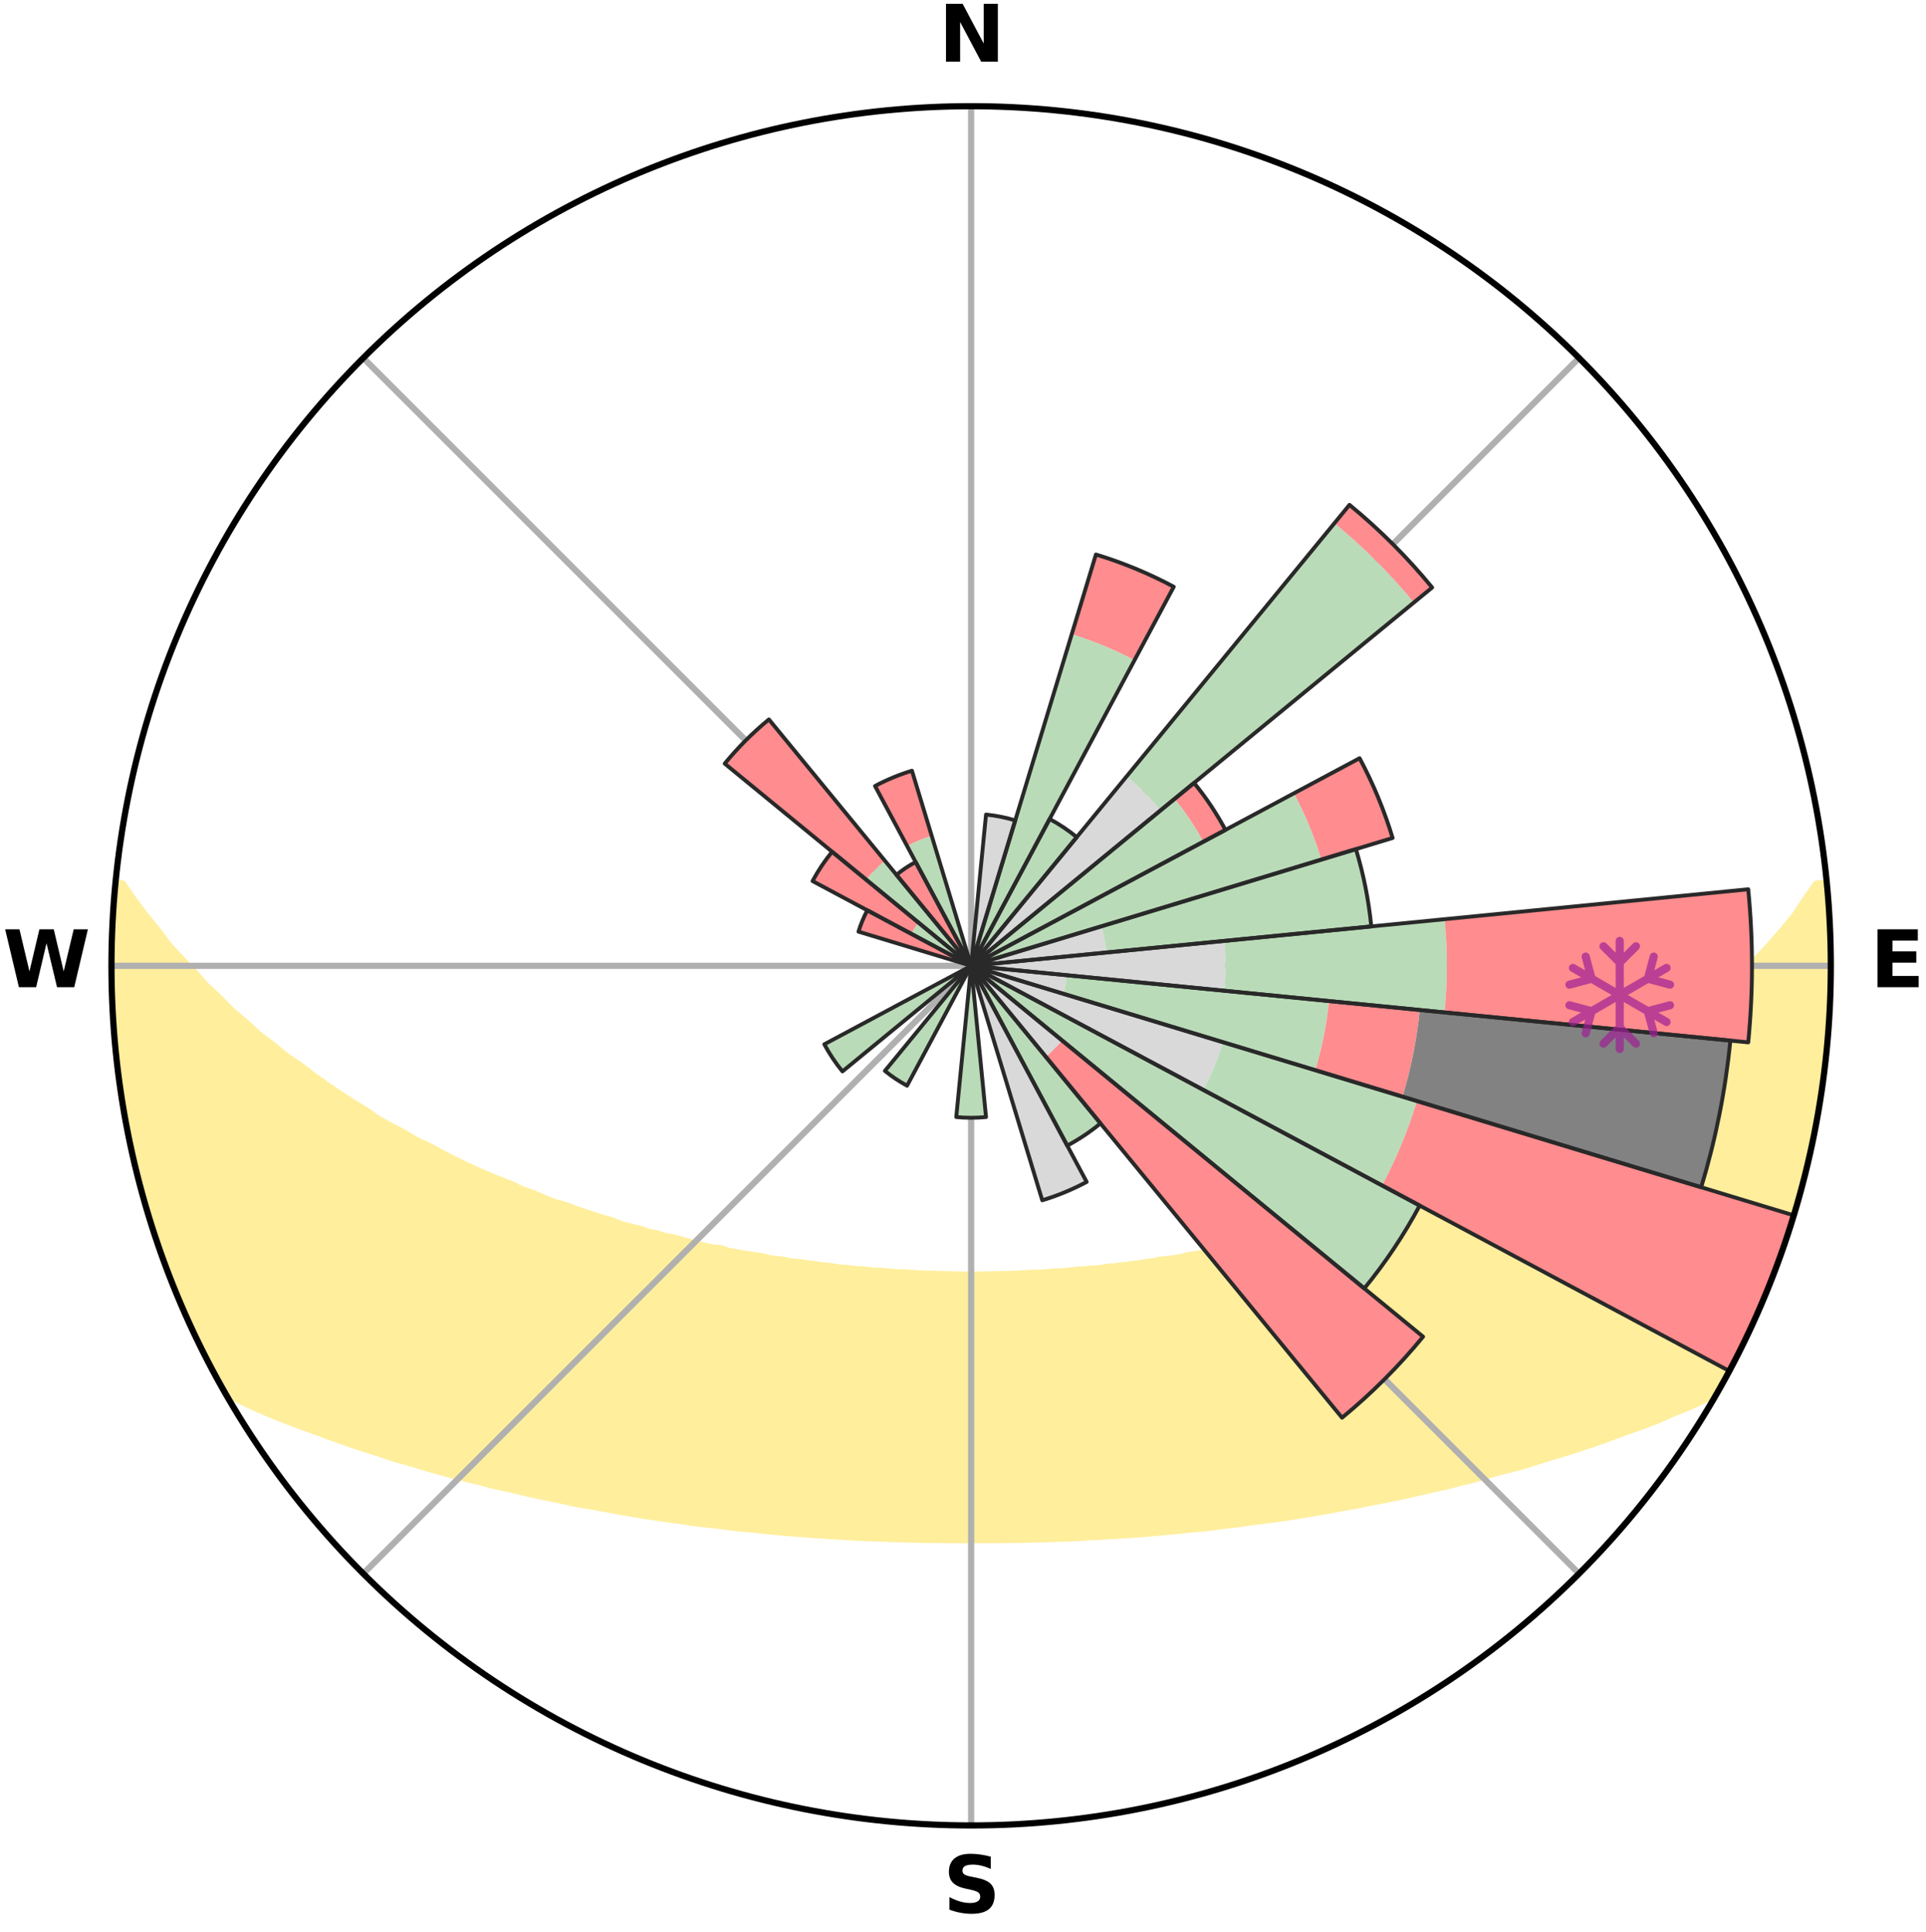 <?xml version="1.0" encoding="utf-8" standalone="no"?>
<!DOCTYPE svg PUBLIC "-//W3C//DTD SVG 1.1//EN"
  "http://www.w3.org/Graphics/SVG/1.1/DTD/svg11.dtd">
<svg xmlns:xlink="http://www.w3.org/1999/xlink" width="248.41pt" height="249.158pt" viewBox="0 0 248.41 249.158" xmlns="http://www.w3.org/2000/svg" version="1.1">
 <title>Ski Rose for 草津温泉スキー場, Kusatsu Onsen Ski Resort</title>
 <defs>
  <style type="text/css">*{stroke-linejoin: round; stroke-linecap: butt}</style>
 </defs>
 <g id="figure_1">
  <g id="patch_1">
   <path d="M 0 249.158 
L 248.41 249.158 
L 248.41 0 
L 0 0 
z
" style="fill: #ffffff"/>
  </g>
  <g id="axes_1">
   <g id="patch_2">
    <path d="M 236.135 124.579 
C 236.135 110.018 233.267 95.599 227.695 82.147 
C 222.122 68.695 213.955 56.471 203.659 46.175 
C 193.363 35.879 181.139 27.711 167.687 22.139 
C 154.235 16.567 139.815 13.699 125.255 13.699 
C 110.694 13.699 96.275 16.567 82.823 22.139 
C 69.371 27.711 57.147 35.879 46.851 46.175 
C 36.555 56.471 28.387 68.695 22.815 82.147 
C 17.243 95.599 14.375 110.018 14.375 124.579 
C 14.375 139.14 17.243 153.559 22.815 167.011 
C 28.387 180.463 36.555 192.687 46.851 202.983 
C 57.147 213.279 69.371 221.447 82.823 227.019 
C 96.275 232.591 110.694 235.459 125.255 235.459 
C 139.815 235.459 154.235 232.591 167.687 227.019 
C 181.139 221.447 193.363 213.279 203.659 202.983 
C 213.955 192.687 222.122 180.463 227.695 167.011 
C 233.267 153.559 236.135 139.14 236.135 124.579 
M 125.255 124.579 
C 125.255 124.579 125.255 124.579 125.255 124.579 
C 125.255 124.579 125.255 124.579 125.255 124.579 
C 125.255 124.579 125.255 124.579 125.255 124.579 
C 125.255 124.579 125.255 124.579 125.255 124.579 
C 125.255 124.579 125.255 124.579 125.255 124.579 
C 125.255 124.579 125.255 124.579 125.255 124.579 
C 125.255 124.579 125.255 124.579 125.255 124.579 
C 125.255 124.579 125.255 124.579 125.255 124.579 
C 125.255 124.579 125.255 124.579 125.255 124.579 
C 125.255 124.579 125.255 124.579 125.255 124.579 
C 125.255 124.579 125.255 124.579 125.255 124.579 
C 125.255 124.579 125.255 124.579 125.255 124.579 
C 125.255 124.579 125.255 124.579 125.255 124.579 
C 125.255 124.579 125.255 124.579 125.255 124.579 
C 125.255 124.579 125.255 124.579 125.255 124.579 
C 125.255 124.579 125.255 124.579 125.255 124.579 
z
" style="fill: #ffffff"/>
   </g>
   <g id="PolyCollection_1">
    <defs>
     <path id="m89ae9fbbb5" d="M 235.595 -135.204 
L 234.297 -135.079 
L 232.865 -133.048 
L 231.581 -131.082 
L 229.997 -129.152 
L 228.363 -127.279 
L 226.685 -125.464 
L 225.215 -123.707 
L 223.468 -122.007 
L 221.69 -120.369 
L 220.13 -118.776 
L 218.3 -117.256 
L 216.692 -115.775 
L 214.82 -114.374 
L 213.173 -113.004 
L 211.508 -111.688 
L 209.829 -110.426 
L 207.897 -109.262 
L 206.194 -108.112 
L 204.481 -107.015 
L 202.994 -105.916 
L 201.266 -104.921 
L 199.534 -103.98 
L 198.026 -103.023 
L 196.289 -102.182 
L 194.775 -101.318 
L 193.039 -100.575 
L 191.525 -99.802 
L 190.012 -99.07 
L 188.501 -98.381 
L 186.994 -97.734 
L 185.492 -97.127 
L 184.198 -96.465 
L 182.707 -95.935 
L 181.419 -95.342 
L 179.944 -94.885 
L 179.206 -94.055 
L 177.93 -93.551 
L 176.66 -93.078 
L 175.397 -92.635 
L 174.142 -92.221 
L 172.896 -91.836 
L 171.66 -91.479 
L 170.435 -91.148 
L 169.221 -90.843 
L 168.17 -90.443 
L 166.977 -90.186 
L 165.94 -89.83 
L 164.771 -89.618 
L 163.751 -89.304 
L 162.737 -89.01 
L 161.606 -88.857 
L 160.611 -88.6 
L 159.625 -88.36 
L 158.648 -88.137 
L 157.679 -87.93 
L 156.72 -87.738 
L 155.771 -87.56 
L 154.831 -87.397 
L 153.901 -87.246 
L 152.982 -87.108 
L 152.156 -86.865 
L 151.254 -86.75 
L 150.362 -86.646 
L 149.481 -86.551 
L 148.678 -86.355 
L 147.815 -86.279 
L 147.023 -86.105 
L 146.177 -86.045 
L 145.395 -85.89 
L 144.568 -85.843 
L 143.796 -85.706 
L 142.986 -85.672 
L 142.225 -85.551 
L 141.468 -85.438 
L 140.681 -85.418 
L 139.934 -85.319 
L 139.163 -85.305 
L 138.425 -85.218 
L 137.691 -85.138 
L 136.96 -85.065 
L 136.214 -85.061 
L 135.491 -84.997 
L 134.772 -84.939 
L 134.054 -84.887 
L 133.33 -84.887 
L 132.62 -84.842 
L 131.911 -84.802 
L 131.205 -84.767 
L 130.5 -84.736 
L 129.797 -84.711 
L 129.094 -84.712 
L 128.394 -84.691 
L 127.695 -84.675 
L 126.998 -84.663 
L 126.3 -84.654 
L 125.603 -84.65 
L 124.906 -84.652 
L 124.209 -84.655 
L 123.512 -84.663 
L 122.814 -84.676 
L 122.116 -84.693 
L 121.416 -84.714 
L 120.716 -84.74 
L 120.014 -84.77 
L 119.305 -84.77 
L 118.599 -84.806 
L 117.891 -84.846 
L 117.18 -84.892 
L 116.468 -84.942 
L 115.739 -84.944 
L 115.02 -85.002 
L 114.297 -85.066 
L 113.572 -85.137 
L 112.821 -85.144 
L 112.087 -85.224 
L 111.349 -85.312 
L 110.579 -85.326 
L 109.832 -85.425 
L 109.081 -85.532 
L 108.288 -85.559 
L 107.527 -85.68 
L 106.763 -85.81 
L 105.946 -85.852 
L 105.171 -85.999 
L 104.337 -86.054 
L 103.552 -86.219 
L 102.7 -86.289 
L 101.838 -86.366 
L 101.035 -86.561 
L 100.155 -86.657 
L 99.263 -86.761 
L 98.444 -86.992 
L 97.536 -87.119 
L 96.617 -87.258 
L 95.688 -87.409 
L 94.749 -87.572 
L 93.8 -87.75 
L 92.949 -88.064 
L 91.873 -88.15 
L 90.897 -88.373 
L 89.911 -88.613 
L 88.917 -88.87 
L 87.916 -89.146 
L 86.907 -89.44 
L 85.753 -89.631 
L 84.727 -89.965 
L 83.549 -90.199 
L 82.507 -90.576 
L 81.306 -90.856 
L 80.093 -91.161 
L 79.032 -91.608 
L 77.8 -91.965 
L 76.559 -92.348 
L 75.309 -92.76 
L 74.051 -93.201 
L 72.785 -93.672 
L 71.328 -94.068 
L 70.047 -94.604 
L 68.762 -95.171 
L 67.277 -95.672 
L 65.984 -96.308 
L 64.485 -96.885 
L 62.981 -97.502 
L 61.471 -98.159 
L 59.958 -98.858 
L 58.443 -99.599 
L 56.927 -100.383 
L 55.412 -101.21 
L 53.675 -102.01 
L 52.164 -102.928 
L 50.429 -103.828 
L 48.696 -104.78 
L 47.201 -105.84 
L 45.48 -106.893 
L 43.768 -108 
L 42.065 -109.161 
L 40.374 -110.375 
L 38.696 -111.643 
L 36.792 -112.933 
L 35.146 -114.312 
L 33.276 -115.722 
L 31.67 -117.214 
L 29.842 -118.743 
L 28.285 -120.345 
L 26.51 -121.993 
L 25.01 -123.704 
L 23.3 -125.469 
L 21.627 -127.293 
L 20.24 -129.164 
L 18.663 -131.098 
L 17.156 -133.087 
L 15.75 -135.123 
L 14.895 -135.206 
L 14.895 -135.206 
L 14.783 -133.273 
L 14.704 -131.341 
L 14.659 -129.408 
L 14.433 -127.481 
L 14.452 -125.546 
L 14.503 -123.613 
L 14.586 -121.681 
L 14.488 -119.743 
L 14.633 -117.813 
L 14.808 -115.887 
L 15.013 -113.964 
L 15.248 -112.045 
L 15.326 -110.107 
L 15.605 -108.192 
L 15.924 -106.283 
L 16.272 -104.38 
L 16.648 -102.483 
L 17.053 -100.591 
L 17.485 -98.706 
L 17.941 -96.826 
L 18.428 -94.953 
L 18.945 -93.089 
L 19.684 -91.293 
L 20.245 -89.443 
L 20.832 -87.601 
L 21.463 -85.773 
L 22.11 -83.949 
L 22.82 -82.149 
L 23.684 -80.415 
L 24.427 -78.629 
L 25.22 -76.865 
L 26.065 -75.125 
L 26.955 -73.407 
L 27.817 -71.675 
L 28.754 -69.981 
L 30.512 -68.771 
L 32.576 -67.786 
L 34.674 -66.873 
L 36.781 -66.02 
L 38.893 -65.224 
L 40.996 -64.478 
L 43.013 -63.723 
L 45.022 -63.014 
L 47.019 -62.348 
L 49.005 -61.723 
L 50.906 -61.079 
L 52.865 -60.534 
L 54.738 -59.962 
L 56.601 -59.429 
L 58.447 -58.927 
L 60.281 -58.461 
L 62.096 -58.024 
L 63.84 -57.556 
L 65.626 -57.181 
L 67.341 -56.771 
L 69.042 -56.387 
L 70.728 -56.029 
L 72.399 -55.696 
L 74.009 -55.325 
L 75.651 -55.038 
L 77.277 -54.771 
L 78.85 -54.47 
L 80.409 -54.184 
L 81.956 -53.922 
L 83.489 -53.675 
L 85.011 -53.449 
L 86.518 -53.235 
L 88.014 -53.041 
L 89.472 -52.809 
L 90.942 -52.64 
L 92.401 -52.488 
L 93.827 -52.299 
L 95.243 -52.125 
L 96.667 -52.004 
L 98.064 -51.854 
L 99.452 -51.715 
L 100.832 -51.587 
L 102.204 -51.47 
L 103.567 -51.363 
L 104.923 -51.265 
L 106.271 -51.176 
L 107.613 -51.095 
L 108.947 -51.021 
L 110.271 -50.932 
L 111.595 -50.875 
L 112.913 -50.824 
L 114.225 -50.78 
L 115.531 -50.722 
L 116.836 -50.69 
L 118.137 -50.653 
L 119.435 -50.634 
L 120.731 -50.62 
L 122.025 -50.601 
L 123.318 -50.598 
L 124.609 -50.599 
L 125.9 -50.601 
L 127.192 -50.599 
L 128.485 -50.602 
L 129.779 -50.616 
L 131.075 -50.63 
L 132.372 -50.663 
L 133.674 -50.689 
L 134.979 -50.72 
L 136.285 -50.774 
L 137.598 -50.818 
L 138.916 -50.869 
L 140.234 -50.952 
L 141.563 -51.018 
L 142.898 -51.091 
L 144.239 -51.172 
L 145.588 -51.26 
L 146.944 -51.358 
L 148.308 -51.465 
L 149.679 -51.582 
L 151.059 -51.709 
L 152.448 -51.847 
L 153.845 -51.998 
L 155.271 -52.114 
L 156.688 -52.288 
L 158.114 -52.476 
L 159.572 -52.632 
L 161.018 -52.849 
L 162.502 -53.029 
L 163.996 -53.226 
L 165.506 -53.436 
L 167.026 -53.666 
L 168.561 -53.91 
L 170.107 -54.175 
L 171.668 -54.457 
L 173.239 -54.761 
L 174.866 -55.027 
L 176.465 -55.373 
L 178.121 -55.682 
L 179.793 -56.016 
L 181.479 -56.373 
L 183.18 -56.757 
L 184.896 -57.167 
L 186.68 -57.545 
L 188.424 -58.012 
L 190.242 -58.448 
L 192.012 -58.977 
L 193.857 -59.478 
L 195.784 -59.951 
L 197.66 -60.52 
L 199.547 -61.128 
L 201.519 -61.712 
L 203.504 -62.337 
L 205.503 -63.003 
L 207.511 -63.713 
L 209.528 -64.467 
L 211.635 -65.212 
L 213.744 -66.009 
L 215.769 -66.915 
L 217.949 -67.776 
L 220.015 -68.761 
L 221.755 -69.982 
L 222.698 -71.672 
L 223.589 -73.389 
L 224.463 -75.115 
L 225.279 -76.87 
L 226.111 -78.616 
L 226.929 -80.37 
L 227.676 -82.155 
L 228.346 -83.97 
L 229.101 -85.753 
L 229.631 -87.617 
L 230.276 -89.439 
L 230.87 -91.279 
L 231.416 -93.133 
L 232.085 -94.952 
L 232.527 -96.837 
L 232.921 -98.731 
L 233.469 -100.589 
L 233.86 -102.483 
L 234.168 -104.393 
L 234.578 -106.285 
L 234.871 -108.197 
L 235.063 -110.123 
L 235.347 -112.036 
L 235.59 -113.955 
L 235.792 -115.88 
L 235.862 -117.814 
L 235.984 -119.745 
L 236.069 -121.677 
L 236.118 -123.612 
L 236.018 -125.546 
L 235.997 -127.479 
L 235.954 -129.412 
L 235.866 -131.344 
L 235.746 -133.275 
L 235.595 -135.204 
z
" style="stroke: #ffee9c"/>
    </defs>
    <g clip-path="url(#p556312a2eb)">
     <use xlink:href="#m89ae9fbbb5" x="0" y="249.158" style="fill: #ffee9c; stroke: #ffee9c"/>
    </g>
   </g>
   <g id="matplotlib.axis_1">
    <g id="xtick_1">
     <g id="line2d_1">
      <path d="M 125.255 124.579 
L 125.255 13.699 
" clip-path="url(#p556312a2eb)" style="fill: none; stroke: #b0b0b0; stroke-width: 0.8; stroke-linecap: square"/>
     </g>
     <g id="text_1">
      <!-- N -->
      <g transform="translate(121.07 7.958) scale(0.1 -0.1)">
       <defs>
        <path id="DejaVuSans-Bold-4e" d="M 588 4666 
L 1931 4666 
L 3628 1466 
L 3628 4666 
L 4769 4666 
L 4769 0 
L 3425 0 
L 1728 3200 
L 1728 0 
L 588 0 
L 588 4666 
z
" transform="scale(0.016)"/>
       </defs>
       <use xlink:href="#DejaVuSans-Bold-4e"/>
      </g>
     </g>
    </g>
    <g id="xtick_2">
     <g id="line2d_2">
      <path d="M 125.255 124.579 
L 203.659 46.175 
" clip-path="url(#p556312a2eb)" style="fill: none; stroke: #b0b0b0; stroke-width: 0.8; stroke-linecap: square"/>
     </g>
    </g>
    <g id="xtick_3">
     <g id="line2d_3">
      <path d="M 125.255 124.579 
L 236.135 124.579 
" clip-path="url(#p556312a2eb)" style="fill: none; stroke: #b0b0b0; stroke-width: 0.8; stroke-linecap: square"/>
     </g>
     <g id="text_2">
      <!-- E -->
      <g transform="translate(241.219 127.338) scale(0.1 -0.1)">
       <defs>
        <path id="DejaVuSans-Bold-45" d="M 588 4666 
L 3834 4666 
L 3834 3756 
L 1791 3756 
L 1791 2888 
L 3713 2888 
L 3713 1978 
L 1791 1978 
L 1791 909 
L 3903 909 
L 3903 0 
L 588 0 
L 588 4666 
z
" transform="scale(0.016)"/>
       </defs>
       <use xlink:href="#DejaVuSans-Bold-45"/>
      </g>
     </g>
    </g>
    <g id="xtick_4">
     <g id="line2d_4">
      <path d="M 125.255 124.579 
L 203.659 202.983 
" clip-path="url(#p556312a2eb)" style="fill: none; stroke: #b0b0b0; stroke-width: 0.8; stroke-linecap: square"/>
     </g>
    </g>
    <g id="xtick_5">
     <g id="line2d_5">
      <path d="M 125.255 124.579 
L 125.255 235.459 
" clip-path="url(#p556312a2eb)" style="fill: none; stroke: #b0b0b0; stroke-width: 0.8; stroke-linecap: square"/>
     </g>
     <g id="text_3">
      <!-- S -->
      <g transform="translate(121.654 246.718) scale(0.1 -0.1)">
       <defs>
        <path id="DejaVuSans-Bold-53" d="M 3834 4519 
L 3834 3531 
Q 3450 3703 3084 3790 
Q 2719 3878 2394 3878 
Q 1963 3878 1756 3759 
Q 1550 3641 1550 3391 
Q 1550 3203 1689 3098 
Q 1828 2994 2194 2919 
L 2706 2816 
Q 3484 2659 3812 2340 
Q 4141 2022 4141 1434 
Q 4141 663 3683 286 
Q 3225 -91 2284 -91 
Q 1841 -91 1394 -6 
Q 947 78 500 244 
L 500 1259 
Q 947 1022 1364 901 
Q 1781 781 2169 781 
Q 2563 781 2772 912 
Q 2981 1044 2981 1288 
Q 2981 1506 2839 1625 
Q 2697 1744 2272 1838 
L 1806 1941 
Q 1106 2091 782 2419 
Q 459 2747 459 3303 
Q 459 4000 909 4375 
Q 1359 4750 2203 4750 
Q 2588 4750 2994 4692 
Q 3400 4634 3834 4519 
z
" transform="scale(0.016)"/>
       </defs>
       <use xlink:href="#DejaVuSans-Bold-53"/>
      </g>
     </g>
    </g>
    <g id="xtick_6">
     <g id="line2d_6">
      <path d="M 125.255 124.579 
L 46.851 202.983 
" clip-path="url(#p556312a2eb)" style="fill: none; stroke: #b0b0b0; stroke-width: 0.8; stroke-linecap: square"/>
     </g>
    </g>
    <g id="xtick_7">
     <g id="line2d_7">
      <path d="M 125.255 124.579 
L 14.375 124.579 
" clip-path="url(#p556312a2eb)" style="fill: none; stroke: #b0b0b0; stroke-width: 0.8; stroke-linecap: square"/>
     </g>
     <g id="text_4">
      <!-- W -->
      <g transform="translate(0.36 127.338) scale(0.1 -0.1)">
       <defs>
        <path id="DejaVuSans-Bold-57" d="M 191 4666 
L 1344 4666 
L 2150 1275 
L 2950 4666 
L 4109 4666 
L 4909 1275 
L 5716 4666 
L 6859 4666 
L 5759 0 
L 4372 0 
L 3525 3547 
L 2688 0 
L 1300 0 
L 191 4666 
z
" transform="scale(0.016)"/>
       </defs>
       <use xlink:href="#DejaVuSans-Bold-57"/>
      </g>
     </g>
    </g>
    <g id="xtick_8">
     <g id="line2d_8">
      <path d="M 125.255 124.579 
L 46.851 46.175 
" clip-path="url(#p556312a2eb)" style="fill: none; stroke: #b0b0b0; stroke-width: 0.8; stroke-linecap: square"/>
     </g>
    </g>
   </g>
   <g id="matplotlib.axis_2"/>
   <g id="patch_3">
    <path d="M 125.255 124.579 
C 125.255 124.579 125.255 124.579 125.255 124.579 
C 125.255 124.579 125.255 124.579 125.255 124.579 
L 125.255 124.579 
C 125.255 124.579 125.255 124.579 125.255 124.579 
C 125.255 124.579 125.255 124.579 125.255 124.579 
z
" clip-path="url(#p556312a2eb)" style="fill: #d9d9d9"/>
   </g>
   <g id="patch_4">
    <path d="M 125.255 124.579 
C 125.255 124.579 125.255 124.579 125.255 124.579 
C 125.255 124.579 125.255 124.579 125.255 124.579 
L 130.945 105.822 
C 130.331 105.636 129.708 105.48 129.079 105.355 
C 128.45 105.23 127.815 105.135 127.176 105.072 
z
" clip-path="url(#p556312a2eb)" style="fill: #d9d9d9"/>
   </g>
   <g id="patch_5">
    <path d="M 125.255 124.579 
C 125.255 124.579 125.255 124.579 125.255 124.579 
C 125.255 124.579 125.255 124.579 125.255 124.579 
L 125.255 124.579 
C 125.255 124.579 125.255 124.579 125.255 124.579 
C 125.255 124.579 125.255 124.579 125.255 124.579 
z
" clip-path="url(#p556312a2eb)" style="fill: #d9d9d9"/>
   </g>
   <g id="patch_6">
    <path d="M 125.255 124.579 
C 125.255 124.579 125.255 124.579 125.255 124.579 
C 125.255 124.579 125.255 124.579 125.255 124.579 
L 125.255 124.579 
C 125.255 124.579 125.255 124.579 125.255 124.579 
C 125.255 124.579 125.255 124.579 125.255 124.579 
z
" clip-path="url(#p556312a2eb)" style="fill: #d9d9d9"/>
   </g>
   <g id="patch_7">
    <path d="M 125.255 124.579 
C 125.255 124.579 125.255 124.579 125.255 124.579 
C 125.255 124.579 125.255 124.579 125.255 124.579 
L 149.686 104.529 
C 149.03 103.729 148.335 102.962 147.603 102.23 
C 146.872 101.499 146.105 100.804 145.305 100.148 
z
" clip-path="url(#p556312a2eb)" style="fill: #d9d9d9"/>
   </g>
   <g id="patch_8">
    <path d="M 125.255 124.579 
C 125.255 124.579 125.255 124.579 125.255 124.579 
C 125.255 124.579 125.255 124.579 125.255 124.579 
L 125.255 124.579 
C 125.255 124.579 125.255 124.579 125.255 124.579 
C 125.255 124.579 125.255 124.579 125.255 124.579 
z
" clip-path="url(#p556312a2eb)" style="fill: #d9d9d9"/>
   </g>
   <g id="patch_9">
    <path d="M 125.255 124.579 
C 125.255 124.579 125.255 124.579 125.255 124.579 
C 125.255 124.579 125.255 124.579 125.255 124.579 
L 125.255 124.579 
C 125.255 124.579 125.255 124.579 125.255 124.579 
C 125.255 124.579 125.255 124.579 125.255 124.579 
z
" clip-path="url(#p556312a2eb)" style="fill: #d9d9d9"/>
   </g>
   <g id="patch_10">
    <path d="M 125.255 124.579 
C 125.255 124.579 125.255 124.579 125.255 124.579 
C 125.255 124.579 125.255 124.579 125.255 124.579 
L 142.702 122.861 
C 142.646 122.29 142.562 121.722 142.45 121.159 
C 142.338 120.596 142.198 120.039 142.032 119.49 
z
" clip-path="url(#p556312a2eb)" style="fill: #d9d9d9"/>
   </g>
   <g id="patch_11">
    <path d="M 125.255 124.579 
C 125.255 124.579 125.255 124.579 125.255 124.579 
C 125.255 124.579 125.255 124.579 125.255 124.579 
L 157.896 127.794 
C 158.001 126.726 158.054 125.653 158.054 124.579 
C 158.054 123.506 158.001 122.433 157.896 121.364 
z
" clip-path="url(#p556312a2eb)" style="fill: #d9d9d9"/>
   </g>
   <g id="patch_12">
    <path d="M 125.255 124.579 
C 125.255 124.579 125.255 124.579 125.255 124.579 
C 125.255 124.579 125.255 124.579 125.255 124.579 
L 137.118 128.178 
C 137.236 127.789 137.334 127.396 137.413 126.998 
C 137.493 126.6 137.552 126.198 137.592 125.794 
z
" clip-path="url(#p556312a2eb)" style="fill: #d9d9d9"/>
   </g>
   <g id="patch_13">
    <path d="M 125.255 124.579 
C 125.255 124.579 125.255 124.579 125.255 124.579 
C 125.255 124.579 125.255 124.579 125.255 124.579 
L 155.196 140.583 
C 155.72 139.603 156.195 138.598 156.62 137.571 
C 157.046 136.544 157.42 135.498 157.743 134.434 
z
" clip-path="url(#p556312a2eb)" style="fill: #d9d9d9"/>
   </g>
   <g id="patch_14">
    <path d="M 125.255 124.579 
C 125.255 124.579 125.255 124.579 125.255 124.579 
C 125.255 124.579 125.255 124.579 125.255 124.579 
L 125.255 124.579 
C 125.255 124.579 125.255 124.579 125.255 124.579 
C 125.255 124.579 125.255 124.579 125.255 124.579 
z
" clip-path="url(#p556312a2eb)" style="fill: #d9d9d9"/>
   </g>
   <g id="patch_15">
    <path d="M 125.255 124.579 
C 125.255 124.579 125.255 124.579 125.255 124.579 
C 125.255 124.579 125.255 124.579 125.255 124.579 
L 134.887 136.316 
C 135.271 136 135.639 135.666 135.991 135.315 
C 136.342 134.964 136.676 134.595 136.991 134.211 
z
" clip-path="url(#p556312a2eb)" style="fill: #d9d9d9"/>
   </g>
   <g id="patch_16">
    <path d="M 125.255 124.579 
C 125.255 124.579 125.255 124.579 125.255 124.579 
C 125.255 124.579 125.255 124.579 125.255 124.579 
L 125.255 124.579 
C 125.255 124.579 125.255 124.579 125.255 124.579 
C 125.255 124.579 125.255 124.579 125.255 124.579 
z
" clip-path="url(#p556312a2eb)" style="fill: #d9d9d9"/>
   </g>
   <g id="patch_17">
    <path d="M 125.255 124.579 
C 125.255 124.579 125.255 124.579 125.255 124.579 
C 125.255 124.579 125.255 124.579 125.255 124.579 
L 134.429 154.824 
C 135.419 154.523 136.394 154.175 137.35 153.779 
C 138.306 153.383 139.241 152.94 140.154 152.453 
z
" clip-path="url(#p556312a2eb)" style="fill: #d9d9d9"/>
   </g>
   <g id="patch_18">
    <path d="M 125.255 124.579 
C 125.255 124.579 125.255 124.579 125.255 124.579 
C 125.255 124.579 125.255 124.579 125.255 124.579 
L 125.255 124.579 
C 125.255 124.579 125.255 124.579 125.255 124.579 
C 125.255 124.579 125.255 124.579 125.255 124.579 
z
" clip-path="url(#p556312a2eb)" style="fill: #d9d9d9"/>
   </g>
   <g id="patch_19">
    <path d="M 125.255 124.579 
C 125.255 124.579 125.255 124.579 125.255 124.579 
C 125.255 124.579 125.255 124.579 125.255 124.579 
L 125.255 124.579 
C 125.255 124.579 125.255 124.579 125.255 124.579 
C 125.255 124.579 125.255 124.579 125.255 124.579 
z
" clip-path="url(#p556312a2eb)" style="fill: #d9d9d9"/>
   </g>
   <g id="patch_20">
    <path d="M 125.255 124.579 
C 125.255 124.579 125.255 124.579 125.255 124.579 
C 125.255 124.579 125.255 124.579 125.255 124.579 
L 125.255 124.579 
C 125.255 124.579 125.255 124.579 125.255 124.579 
C 125.255 124.579 125.255 124.579 125.255 124.579 
z
" clip-path="url(#p556312a2eb)" style="fill: #d9d9d9"/>
   </g>
   <g id="patch_21">
    <path d="M 125.255 124.579 
C 125.255 124.579 125.255 124.579 125.255 124.579 
C 125.255 124.579 125.255 124.579 125.255 124.579 
L 125.255 124.579 
C 125.255 124.579 125.255 124.579 125.255 124.579 
C 125.255 124.579 125.255 124.579 125.255 124.579 
z
" clip-path="url(#p556312a2eb)" style="fill: #d9d9d9"/>
   </g>
   <g id="patch_22">
    <path d="M 125.255 124.579 
C 125.255 124.579 125.255 124.579 125.255 124.579 
C 125.255 124.579 125.255 124.579 125.255 124.579 
L 125.255 124.579 
C 125.255 124.579 125.255 124.579 125.255 124.579 
C 125.255 124.579 125.255 124.579 125.255 124.579 
z
" clip-path="url(#p556312a2eb)" style="fill: #d9d9d9"/>
   </g>
   <g id="patch_23">
    <path d="M 125.255 124.579 
C 125.255 124.579 125.255 124.579 125.255 124.579 
C 125.255 124.579 125.255 124.579 125.255 124.579 
L 125.255 124.579 
C 125.255 124.579 125.255 124.579 125.255 124.579 
C 125.255 124.579 125.255 124.579 125.255 124.579 
z
" clip-path="url(#p556312a2eb)" style="fill: #d9d9d9"/>
   </g>
   <g id="patch_24">
    <path d="M 125.255 124.579 
C 125.255 124.579 125.255 124.579 125.255 124.579 
C 125.255 124.579 125.255 124.579 125.255 124.579 
L 125.255 124.579 
C 125.255 124.579 125.255 124.579 125.255 124.579 
C 125.255 124.579 125.255 124.579 125.255 124.579 
z
" clip-path="url(#p556312a2eb)" style="fill: #d9d9d9"/>
   </g>
   <g id="patch_25">
    <path d="M 125.255 124.579 
C 125.255 124.579 125.255 124.579 125.255 124.579 
C 125.255 124.579 125.255 124.579 125.255 124.579 
L 125.255 124.579 
C 125.255 124.579 125.255 124.579 125.255 124.579 
C 125.255 124.579 125.255 124.579 125.255 124.579 
z
" clip-path="url(#p556312a2eb)" style="fill: #d9d9d9"/>
   </g>
   <g id="patch_26">
    <path d="M 125.255 124.579 
C 125.255 124.579 125.255 124.579 125.255 124.579 
C 125.255 124.579 125.255 124.579 125.255 124.579 
L 125.255 124.579 
C 125.255 124.579 125.255 124.579 125.255 124.579 
C 125.255 124.579 125.255 124.579 125.255 124.579 
z
" clip-path="url(#p556312a2eb)" style="fill: #d9d9d9"/>
   </g>
   <g id="patch_27">
    <path d="M 125.255 124.579 
C 125.255 124.579 125.255 124.579 125.255 124.579 
C 125.255 124.579 125.255 124.579 125.255 124.579 
L 125.255 124.579 
C 125.255 124.579 125.255 124.579 125.255 124.579 
C 125.255 124.579 125.255 124.579 125.255 124.579 
z
" clip-path="url(#p556312a2eb)" style="fill: #d9d9d9"/>
   </g>
   <g id="patch_28">
    <path d="M 125.255 124.579 
C 125.255 124.579 125.255 124.579 125.255 124.579 
C 125.255 124.579 125.255 124.579 125.255 124.579 
L 125.255 124.579 
C 125.255 124.579 125.255 124.579 125.255 124.579 
C 125.255 124.579 125.255 124.579 125.255 124.579 
z
" clip-path="url(#p556312a2eb)" style="fill: #d9d9d9"/>
   </g>
   <g id="patch_29">
    <path d="M 125.255 124.579 
C 125.255 124.579 125.255 124.579 125.255 124.579 
C 125.255 124.579 125.255 124.579 125.255 124.579 
L 125.255 124.579 
C 125.255 124.579 125.255 124.579 125.255 124.579 
C 125.255 124.579 125.255 124.579 125.255 124.579 
z
" clip-path="url(#p556312a2eb)" style="fill: #d9d9d9"/>
   </g>
   <g id="patch_30">
    <path d="M 125.255 124.579 
C 125.255 124.579 125.255 124.579 125.255 124.579 
C 125.255 124.579 125.255 124.579 125.255 124.579 
L 125.255 124.579 
C 125.255 124.579 125.255 124.579 125.255 124.579 
C 125.255 124.579 125.255 124.579 125.255 124.579 
z
" clip-path="url(#p556312a2eb)" style="fill: #d9d9d9"/>
   </g>
   <g id="patch_31">
    <path d="M 125.255 124.579 
C 125.255 124.579 125.255 124.579 125.255 124.579 
C 125.255 124.579 125.255 124.579 125.255 124.579 
L 125.255 124.579 
C 125.255 124.579 125.255 124.579 125.255 124.579 
C 125.255 124.579 125.255 124.579 125.255 124.579 
z
" clip-path="url(#p556312a2eb)" style="fill: #d9d9d9"/>
   </g>
   <g id="patch_32">
    <path d="M 125.255 124.579 
C 125.255 124.579 125.255 124.579 125.255 124.579 
C 125.255 124.579 125.255 124.579 125.255 124.579 
L 125.255 124.579 
C 125.255 124.579 125.255 124.579 125.255 124.579 
C 125.255 124.579 125.255 124.579 125.255 124.579 
z
" clip-path="url(#p556312a2eb)" style="fill: #d9d9d9"/>
   </g>
   <g id="patch_33">
    <path d="M 125.255 124.579 
C 125.255 124.579 125.255 124.579 125.255 124.579 
C 125.255 124.579 125.255 124.579 125.255 124.579 
L 125.255 124.579 
C 125.255 124.579 125.255 124.579 125.255 124.579 
C 125.255 124.579 125.255 124.579 125.255 124.579 
z
" clip-path="url(#p556312a2eb)" style="fill: #d9d9d9"/>
   </g>
   <g id="patch_34">
    <path d="M 125.255 124.579 
C 125.255 124.579 125.255 124.579 125.255 124.579 
C 125.255 124.579 125.255 124.579 125.255 124.579 
L 125.255 124.579 
C 125.255 124.579 125.255 124.579 125.255 124.579 
C 125.255 124.579 125.255 124.579 125.255 124.579 
z
" clip-path="url(#p556312a2eb)" style="fill: #d9d9d9"/>
   </g>
   <g id="patch_35">
    <path d="M 125.255 124.579 
C 125.255 124.579 125.255 124.579 125.255 124.579 
C 125.255 124.579 125.255 124.579 125.255 124.579 
L 125.255 124.579 
C 125.255 124.579 125.255 124.579 125.255 124.579 
C 125.255 124.579 125.255 124.579 125.255 124.579 
z
" clip-path="url(#p556312a2eb)" style="fill: #badbb8"/>
   </g>
   <g id="patch_36">
    <path d="M 127.176 105.072 
C 127.815 105.135 128.45 105.23 129.079 105.355 
C 129.708 105.48 130.331 105.636 130.945 105.822 
L 130.945 105.822 
C 130.331 105.636 129.708 105.48 129.079 105.355 
C 128.45 105.23 127.815 105.135 127.176 105.072 
z
" clip-path="url(#p556312a2eb)" style="fill: #badbb8"/>
   </g>
   <g id="patch_37">
    <path d="M 125.255 124.579 
C 125.255 124.579 125.255 124.579 125.255 124.579 
C 125.255 124.579 125.255 124.579 125.255 124.579 
L 146.325 85.16 
C 145.035 84.47 143.711 83.844 142.36 83.284 
C 141.008 82.724 139.63 82.231 138.23 81.807 
z
" clip-path="url(#p556312a2eb)" style="fill: #badbb8"/>
   </g>
   <g id="patch_38">
    <path d="M 125.255 124.579 
C 125.255 124.579 125.255 124.579 125.255 124.579 
C 125.255 124.579 125.255 124.579 125.255 124.579 
L 138.876 107.981 
C 138.333 107.535 137.768 107.116 137.184 106.726 
C 136.6 106.335 135.996 105.974 135.377 105.643 
z
" clip-path="url(#p556312a2eb)" style="fill: #badbb8"/>
   </g>
   <g id="patch_39">
    <path d="M 145.305 100.148 
C 146.105 100.804 146.872 101.499 147.603 102.23 
C 148.335 102.962 149.03 103.729 149.686 104.529 
L 182.351 77.721 
C 180.817 75.853 179.193 74.06 177.483 72.351 
C 175.774 70.641 173.981 69.017 172.113 67.483 
z
" clip-path="url(#p556312a2eb)" style="fill: #badbb8"/>
   </g>
   <g id="patch_40">
    <path d="M 125.255 124.579 
C 125.255 124.579 125.255 124.579 125.255 124.579 
C 125.255 124.579 125.255 124.579 125.255 124.579 
L 155.196 108.575 
C 154.672 107.595 154.101 106.641 153.483 105.717 
C 152.866 104.794 152.203 103.9 151.498 103.041 
z
" clip-path="url(#p556312a2eb)" style="fill: #badbb8"/>
   </g>
   <g id="patch_41">
    <path d="M 125.255 124.579 
C 125.255 124.579 125.255 124.579 125.255 124.579 
C 125.255 124.579 125.255 124.579 125.255 124.579 
L 170.428 110.876 
C 169.979 109.397 169.458 107.942 168.867 106.514 
C 168.276 105.087 167.615 103.689 166.886 102.327 
z
" clip-path="url(#p556312a2eb)" style="fill: #badbb8"/>
   </g>
   <g id="patch_42">
    <path d="M 142.032 119.49 
C 142.198 120.039 142.338 120.596 142.45 121.159 
C 142.562 121.722 142.646 122.29 142.702 122.861 
L 176.864 119.496 
C 176.698 117.807 176.449 116.127 176.118 114.462 
C 175.787 112.797 175.374 111.149 174.881 109.525 
z
" clip-path="url(#p556312a2eb)" style="fill: #badbb8"/>
   </g>
   <g id="patch_43">
    <path d="M 157.896 121.364 
C 158.001 122.433 158.054 123.506 158.054 124.579 
C 158.054 125.653 158.001 126.726 157.896 127.794 
L 186.32 130.593 
C 186.517 128.595 186.616 126.587 186.616 124.579 
C 186.616 122.571 186.517 120.563 186.32 118.565 
z
" clip-path="url(#p556312a2eb)" style="fill: #badbb8"/>
   </g>
   <g id="patch_44">
    <path d="M 137.592 125.794 
C 137.552 126.198 137.493 126.6 137.413 126.998 
C 137.334 127.396 137.236 127.789 137.118 128.178 
L 169.642 138.044 
C 170.083 136.591 170.452 135.117 170.748 133.628 
C 171.044 132.139 171.267 130.636 171.416 129.126 
z
" clip-path="url(#p556312a2eb)" style="fill: #badbb8"/>
   </g>
   <g id="patch_45">
    <path d="M 157.743 134.434 
C 157.42 135.498 157.046 136.544 156.62 137.571 
C 156.195 138.598 155.72 139.603 155.196 140.583 
L 178.254 152.908 
C 179.182 151.173 180.023 149.394 180.776 147.577 
C 181.529 145.759 182.192 143.906 182.763 142.024 
z
" clip-path="url(#p556312a2eb)" style="fill: #badbb8"/>
   </g>
   <g id="patch_46">
    <path d="M 125.255 124.579 
C 125.255 124.579 125.255 124.579 125.255 124.579 
C 125.255 124.579 125.255 124.579 125.255 124.579 
L 175.962 166.194 
C 177.324 164.534 178.604 162.808 179.797 161.023 
C 180.99 159.238 182.095 157.395 183.107 155.502 
z
" clip-path="url(#p556312a2eb)" style="fill: #badbb8"/>
   </g>
   <g id="patch_47">
    <path d="M 136.991 134.211 
C 136.676 134.595 136.342 134.964 135.991 135.315 
C 135.639 135.666 135.271 136 134.887 136.316 
L 134.887 136.316 
C 135.271 136 135.639 135.666 135.991 135.315 
C 136.342 134.964 136.676 134.595 136.991 134.211 
z
" clip-path="url(#p556312a2eb)" style="fill: #badbb8"/>
   </g>
   <g id="patch_48">
    <path d="M 125.255 124.579 
C 125.255 124.579 125.255 124.579 125.255 124.579 
C 125.255 124.579 125.255 124.579 125.255 124.579 
L 137.651 147.771 
C 138.411 147.366 139.149 146.923 139.865 146.445 
C 140.581 145.966 141.272 145.453 141.938 144.907 
z
" clip-path="url(#p556312a2eb)" style="fill: #badbb8"/>
   </g>
   <g id="patch_49">
    <path d="M 140.154 152.453 
C 139.241 152.94 138.306 153.383 137.35 153.779 
C 136.394 154.175 135.419 154.523 134.429 154.824 
L 134.429 154.824 
C 135.419 154.523 136.394 154.175 137.35 153.779 
C 138.306 153.383 139.241 152.94 140.154 152.453 
z
" clip-path="url(#p556312a2eb)" style="fill: #badbb8"/>
   </g>
   <g id="patch_50">
    <path d="M 125.255 124.579 
C 125.255 124.579 125.255 124.579 125.255 124.579 
C 125.255 124.579 125.255 124.579 125.255 124.579 
L 125.255 124.579 
C 125.255 124.579 125.255 124.579 125.255 124.579 
C 125.255 124.579 125.255 124.579 125.255 124.579 
z
" clip-path="url(#p556312a2eb)" style="fill: #badbb8"/>
   </g>
   <g id="patch_51">
    <path d="M 125.255 124.579 
C 125.255 124.579 125.255 124.579 125.255 124.579 
C 125.255 124.579 125.255 124.579 125.255 124.579 
L 123.334 144.086 
C 123.972 144.149 124.613 144.18 125.255 144.18 
C 125.896 144.18 126.538 144.149 127.176 144.086 
z
" clip-path="url(#p556312a2eb)" style="fill: #badbb8"/>
   </g>
   <g id="patch_52">
    <path d="M 125.255 124.579 
C 125.255 124.579 125.255 124.579 125.255 124.579 
C 125.255 124.579 125.255 124.579 125.255 124.579 
L 125.255 124.579 
C 125.255 124.579 125.255 124.579 125.255 124.579 
C 125.255 124.579 125.255 124.579 125.255 124.579 
z
" clip-path="url(#p556312a2eb)" style="fill: #badbb8"/>
   </g>
   <g id="patch_53">
    <path d="M 125.255 124.579 
C 125.255 124.579 125.255 124.579 125.255 124.579 
C 125.255 124.579 125.255 124.579 125.255 124.579 
L 125.255 124.579 
C 125.255 124.579 125.255 124.579 125.255 124.579 
C 125.255 124.579 125.255 124.579 125.255 124.579 
z
" clip-path="url(#p556312a2eb)" style="fill: #badbb8"/>
   </g>
   <g id="patch_54">
    <path d="M 125.255 124.579 
C 125.255 124.579 125.255 124.579 125.255 124.579 
C 125.255 124.579 125.255 124.579 125.255 124.579 
L 114.133 138.131 
C 114.576 138.495 115.038 138.837 115.515 139.156 
C 115.992 139.475 116.484 139.77 116.99 140.041 
z
" clip-path="url(#p556312a2eb)" style="fill: #badbb8"/>
   </g>
   <g id="patch_55">
    <path d="M 125.255 124.579 
C 125.255 124.579 125.255 124.579 125.255 124.579 
C 125.255 124.579 125.255 124.579 125.255 124.579 
L 125.255 124.579 
C 125.255 124.579 125.255 124.579 125.255 124.579 
C 125.255 124.579 125.255 124.579 125.255 124.579 
z
" clip-path="url(#p556312a2eb)" style="fill: #badbb8"/>
   </g>
   <g id="patch_56">
    <path d="M 125.255 124.579 
C 125.255 124.579 125.255 124.579 125.255 124.579 
C 125.255 124.579 125.255 124.579 125.255 124.579 
L 106.318 134.701 
C 106.65 135.321 107.011 135.924 107.402 136.508 
C 107.792 137.093 108.211 137.657 108.657 138.201 
z
" clip-path="url(#p556312a2eb)" style="fill: #badbb8"/>
   </g>
   <g id="patch_57">
    <path d="M 125.255 124.579 
C 125.255 124.579 125.255 124.579 125.255 124.579 
C 125.255 124.579 125.255 124.579 125.255 124.579 
L 125.255 124.579 
C 125.255 124.579 125.255 124.579 125.255 124.579 
C 125.255 124.579 125.255 124.579 125.255 124.579 
z
" clip-path="url(#p556312a2eb)" style="fill: #badbb8"/>
   </g>
   <g id="patch_58">
    <path d="M 125.255 124.579 
C 125.255 124.579 125.255 124.579 125.255 124.579 
C 125.255 124.579 125.255 124.579 125.255 124.579 
L 125.255 124.579 
C 125.255 124.579 125.255 124.579 125.255 124.579 
C 125.255 124.579 125.255 124.579 125.255 124.579 
z
" clip-path="url(#p556312a2eb)" style="fill: #badbb8"/>
   </g>
   <g id="patch_59">
    <path d="M 125.255 124.579 
C 125.255 124.579 125.255 124.579 125.255 124.579 
C 125.255 124.579 125.255 124.579 125.255 124.579 
L 125.255 124.579 
C 125.255 124.579 125.255 124.579 125.255 124.579 
C 125.255 124.579 125.255 124.579 125.255 124.579 
z
" clip-path="url(#p556312a2eb)" style="fill: #badbb8"/>
   </g>
   <g id="patch_60">
    <path d="M 125.255 124.579 
C 125.255 124.579 125.255 124.579 125.255 124.579 
C 125.255 124.579 125.255 124.579 125.255 124.579 
L 125.255 124.579 
C 125.255 124.579 125.255 124.579 125.255 124.579 
C 125.255 124.579 125.255 124.579 125.255 124.579 
z
" clip-path="url(#p556312a2eb)" style="fill: #badbb8"/>
   </g>
   <g id="patch_61">
    <path d="M 125.255 124.579 
C 125.255 124.579 125.255 124.579 125.255 124.579 
C 125.255 124.579 125.255 124.579 125.255 124.579 
L 125.255 124.579 
C 125.255 124.579 125.255 124.579 125.255 124.579 
C 125.255 124.579 125.255 124.579 125.255 124.579 
z
" clip-path="url(#p556312a2eb)" style="fill: #badbb8"/>
   </g>
   <g id="patch_62">
    <path d="M 125.255 124.579 
C 125.255 124.579 125.255 124.579 125.255 124.579 
C 125.255 124.579 125.255 124.579 125.255 124.579 
L 118.479 119.018 
C 118.297 119.24 118.126 119.47 117.966 119.709 
C 117.807 119.948 117.659 120.194 117.524 120.447 
z
" clip-path="url(#p556312a2eb)" style="fill: #badbb8"/>
   </g>
   <g id="patch_63">
    <path d="M 125.255 124.579 
C 125.255 124.579 125.255 124.579 125.255 124.579 
C 125.255 124.579 125.255 124.579 125.255 124.579 
L 114.133 111.027 
C 113.689 111.391 113.264 111.777 112.858 112.182 
C 112.452 112.588 112.067 113.014 111.703 113.457 
z
" clip-path="url(#p556312a2eb)" style="fill: #badbb8"/>
   </g>
   <g id="patch_64">
    <path d="M 125.255 124.579 
C 125.255 124.579 125.255 124.579 125.255 124.579 
C 125.255 124.579 125.255 124.579 125.255 124.579 
L 125.255 124.579 
C 125.255 124.579 125.255 124.579 125.255 124.579 
C 125.255 124.579 125.255 124.579 125.255 124.579 
z
" clip-path="url(#p556312a2eb)" style="fill: #badbb8"/>
   </g>
   <g id="patch_65">
    <path d="M 125.255 124.579 
C 125.255 124.579 125.255 124.579 125.255 124.579 
C 125.255 124.579 125.255 124.579 125.255 124.579 
L 120.166 107.802 
C 119.617 107.969 119.076 108.162 118.546 108.382 
C 118.016 108.602 117.497 108.847 116.99 109.118 
z
" clip-path="url(#p556312a2eb)" style="fill: #badbb8"/>
   </g>
   <g id="patch_66">
    <path d="M 125.255 124.579 
C 125.255 124.579 125.255 124.579 125.255 124.579 
C 125.255 124.579 125.255 124.579 125.255 124.579 
L 125.255 124.579 
C 125.255 124.579 125.255 124.579 125.255 124.579 
C 125.255 124.579 125.255 124.579 125.255 124.579 
z
" clip-path="url(#p556312a2eb)" style="fill: #badbb8"/>
   </g>
   <g id="patch_67">
    <path d="M 125.255 124.579 
C 125.255 124.579 125.255 124.579 125.255 124.579 
C 125.255 124.579 125.255 124.579 125.255 124.579 
L 125.255 124.579 
C 125.255 124.579 125.255 124.579 125.255 124.579 
C 125.255 124.579 125.255 124.579 125.255 124.579 
z
" clip-path="url(#p556312a2eb)" style="fill: #ff8c8e"/>
   </g>
   <g id="patch_68">
    <path d="M 127.176 105.072 
C 127.815 105.135 128.45 105.23 129.079 105.355 
C 129.708 105.48 130.331 105.636 130.945 105.822 
L 130.945 105.822 
C 130.331 105.636 129.708 105.48 129.079 105.355 
C 128.45 105.23 127.815 105.135 127.176 105.072 
z
" clip-path="url(#p556312a2eb)" style="fill: #ff8c8e"/>
   </g>
   <g id="patch_69">
    <path d="M 138.23 81.807 
C 139.63 82.231 141.008 82.724 142.36 83.284 
C 143.711 83.844 145.035 84.47 146.325 85.16 
L 151.389 75.685 
C 149.789 74.83 148.147 74.054 146.471 73.359 
C 144.794 72.665 143.085 72.053 141.348 71.526 
z
" clip-path="url(#p556312a2eb)" style="fill: #ff8c8e"/>
   </g>
   <g id="patch_70">
    <path d="M 135.377 105.643 
C 135.996 105.974 136.6 106.335 137.184 106.726 
C 137.768 107.116 138.333 107.535 138.876 107.981 
L 138.876 107.981 
C 138.333 107.535 137.768 107.116 137.184 106.726 
C 136.6 106.335 135.996 105.974 135.377 105.643 
z
" clip-path="url(#p556312a2eb)" style="fill: #ff8c8e"/>
   </g>
   <g id="patch_71">
    <path d="M 172.113 67.483 
C 173.981 69.017 175.774 70.641 177.483 72.351 
C 179.193 74.06 180.817 75.853 182.351 77.721 
L 184.715 75.782 
C 183.117 73.835 181.426 71.969 179.645 70.188 
C 177.865 68.408 175.999 66.716 174.052 65.119 
z
" clip-path="url(#p556312a2eb)" style="fill: #ff8c8e"/>
   </g>
   <g id="patch_72">
    <path d="M 151.498 103.041 
C 152.203 103.9 152.866 104.794 153.483 105.717 
C 154.101 106.641 154.672 107.595 155.196 108.575 
L 158.054 107.048 
C 157.48 105.974 156.854 104.929 156.177 103.917 
C 155.501 102.905 154.776 101.927 154.003 100.986 
z
" clip-path="url(#p556312a2eb)" style="fill: #ff8c8e"/>
   </g>
   <g id="patch_73">
    <path d="M 166.886 102.327 
C 167.615 103.689 168.276 105.087 168.867 106.514 
C 169.458 107.942 169.979 109.397 170.428 110.876 
L 179.618 108.088 
C 179.078 106.309 178.451 104.557 177.74 102.839 
C 177.028 101.121 176.233 99.439 175.356 97.799 
z
" clip-path="url(#p556312a2eb)" style="fill: #ff8c8e"/>
   </g>
   <g id="patch_74">
    <path d="M 174.881 109.525 
C 175.374 111.149 175.787 112.797 176.118 114.462 
C 176.449 116.127 176.698 117.807 176.864 119.496 
L 176.864 119.496 
C 176.698 117.807 176.449 116.127 176.118 114.462 
C 175.787 112.797 175.374 111.149 174.881 109.525 
z
" clip-path="url(#p556312a2eb)" style="fill: #ff8c8e"/>
   </g>
   <g id="patch_75">
    <path d="M 186.32 118.565 
C 186.517 120.563 186.616 122.571 186.616 124.579 
C 186.616 126.587 186.517 128.595 186.32 130.593 
L 225.482 134.451 
C 225.805 131.17 225.967 127.876 225.967 124.579 
C 225.967 121.283 225.805 117.988 225.482 114.708 
z
" clip-path="url(#p556312a2eb)" style="fill: #ff8c8e"/>
   </g>
   <g id="patch_76">
    <path d="M 171.416 129.126 
C 171.267 130.636 171.044 132.139 170.748 133.628 
C 170.452 135.117 170.083 136.591 169.642 138.044 
L 180.897 141.458 
C 181.45 139.637 181.912 137.789 182.284 135.923 
C 182.655 134.056 182.934 132.172 183.121 130.278 
z
" clip-path="url(#p556312a2eb)" style="fill: #ff8c8e"/>
   </g>
   <g id="patch_77">
    <path d="M 182.763 142.024 
C 182.192 143.906 181.529 145.759 180.776 147.577 
C 180.023 149.394 179.182 151.173 178.254 152.908 
L 223.042 176.848 
C 224.753 173.647 226.306 170.364 227.695 167.011 
C 229.083 163.658 230.307 160.239 231.36 156.766 
z
" clip-path="url(#p556312a2eb)" style="fill: #ff8c8e"/>
   </g>
   <g id="patch_78">
    <path d="M 183.107 155.502 
C 182.095 157.395 180.99 159.238 179.797 161.023 
C 178.604 162.808 177.324 164.534 175.962 166.194 
L 175.962 166.194 
C 177.324 164.534 178.604 162.808 179.797 161.023 
C 180.99 159.238 182.095 157.395 183.107 155.502 
z
" clip-path="url(#p556312a2eb)" style="fill: #ff8c8e"/>
   </g>
   <g id="patch_79">
    <path d="M 136.991 134.211 
C 136.676 134.595 136.342 134.964 135.991 135.315 
C 135.639 135.666 135.271 136 134.887 136.316 
L 173.092 182.869 
C 175 181.303 176.83 179.645 178.575 177.9 
C 180.321 176.154 181.979 174.324 183.545 172.416 
z
" clip-path="url(#p556312a2eb)" style="fill: #ff8c8e"/>
   </g>
   <g id="patch_80">
    <path d="M 141.938 144.907 
C 141.272 145.453 140.581 145.966 139.865 146.445 
C 139.149 146.923 138.411 147.366 137.651 147.771 
L 137.651 147.771 
C 138.411 147.366 139.149 146.923 139.865 146.445 
C 140.581 145.966 141.272 145.453 141.938 144.907 
z
" clip-path="url(#p556312a2eb)" style="fill: #ff8c8e"/>
   </g>
   <g id="patch_81">
    <path d="M 140.154 152.453 
C 139.241 152.94 138.306 153.383 137.35 153.779 
C 136.394 154.175 135.419 154.523 134.429 154.824 
L 134.429 154.824 
C 135.419 154.523 136.394 154.175 137.35 153.779 
C 138.306 153.383 139.241 152.94 140.154 152.453 
z
" clip-path="url(#p556312a2eb)" style="fill: #ff8c8e"/>
   </g>
   <g id="patch_82">
    <path d="M 125.255 124.579 
C 125.255 124.579 125.255 124.579 125.255 124.579 
C 125.255 124.579 125.255 124.579 125.255 124.579 
L 125.255 124.579 
C 125.255 124.579 125.255 124.579 125.255 124.579 
C 125.255 124.579 125.255 124.579 125.255 124.579 
z
" clip-path="url(#p556312a2eb)" style="fill: #ff8c8e"/>
   </g>
   <g id="patch_83">
    <path d="M 127.176 144.086 
C 126.538 144.149 125.896 144.18 125.255 144.18 
C 124.613 144.18 123.972 144.149 123.334 144.086 
L 123.334 144.086 
C 123.972 144.149 124.613 144.18 125.255 144.18 
C 125.896 144.18 126.538 144.149 127.176 144.086 
z
" clip-path="url(#p556312a2eb)" style="fill: #ff8c8e"/>
   </g>
   <g id="patch_84">
    <path d="M 125.255 124.579 
C 125.255 124.579 125.255 124.579 125.255 124.579 
C 125.255 124.579 125.255 124.579 125.255 124.579 
L 125.255 124.579 
C 125.255 124.579 125.255 124.579 125.255 124.579 
C 125.255 124.579 125.255 124.579 125.255 124.579 
z
" clip-path="url(#p556312a2eb)" style="fill: #ff8c8e"/>
   </g>
   <g id="patch_85">
    <path d="M 125.255 124.579 
C 125.255 124.579 125.255 124.579 125.255 124.579 
C 125.255 124.579 125.255 124.579 125.255 124.579 
L 125.255 124.579 
C 125.255 124.579 125.255 124.579 125.255 124.579 
C 125.255 124.579 125.255 124.579 125.255 124.579 
z
" clip-path="url(#p556312a2eb)" style="fill: #ff8c8e"/>
   </g>
   <g id="patch_86">
    <path d="M 116.99 140.041 
C 116.484 139.77 115.992 139.475 115.515 139.156 
C 115.038 138.837 114.576 138.495 114.133 138.131 
L 114.133 138.131 
C 114.576 138.495 115.038 138.837 115.515 139.156 
C 115.992 139.475 116.484 139.77 116.99 140.041 
z
" clip-path="url(#p556312a2eb)" style="fill: #ff8c8e"/>
   </g>
   <g id="patch_87">
    <path d="M 125.255 124.579 
C 125.255 124.579 125.255 124.579 125.255 124.579 
C 125.255 124.579 125.255 124.579 125.255 124.579 
L 125.255 124.579 
C 125.255 124.579 125.255 124.579 125.255 124.579 
C 125.255 124.579 125.255 124.579 125.255 124.579 
z
" clip-path="url(#p556312a2eb)" style="fill: #ff8c8e"/>
   </g>
   <g id="patch_88">
    <path d="M 108.657 138.201 
C 108.211 137.657 107.792 137.093 107.402 136.508 
C 107.011 135.924 106.65 135.321 106.318 134.701 
L 106.318 134.701 
C 106.65 135.321 107.011 135.924 107.402 136.508 
C 107.792 137.093 108.211 137.657 108.657 138.201 
z
" clip-path="url(#p556312a2eb)" style="fill: #ff8c8e"/>
   </g>
   <g id="patch_89">
    <path d="M 125.255 124.579 
C 125.255 124.579 125.255 124.579 125.255 124.579 
C 125.255 124.579 125.255 124.579 125.255 124.579 
L 125.255 124.579 
C 125.255 124.579 125.255 124.579 125.255 124.579 
C 125.255 124.579 125.255 124.579 125.255 124.579 
z
" clip-path="url(#p556312a2eb)" style="fill: #ff8c8e"/>
   </g>
   <g id="patch_90">
    <path d="M 125.255 124.579 
C 125.255 124.579 125.255 124.579 125.255 124.579 
C 125.255 124.579 125.255 124.579 125.255 124.579 
L 125.255 124.579 
C 125.255 124.579 125.255 124.579 125.255 124.579 
C 125.255 124.579 125.255 124.579 125.255 124.579 
z
" clip-path="url(#p556312a2eb)" style="fill: #ff8c8e"/>
   </g>
   <g id="patch_91">
    <path d="M 125.255 124.579 
C 125.255 124.579 125.255 124.579 125.255 124.579 
C 125.255 124.579 125.255 124.579 125.255 124.579 
L 125.255 124.579 
C 125.255 124.579 125.255 124.579 125.255 124.579 
C 125.255 124.579 125.255 124.579 125.255 124.579 
z
" clip-path="url(#p556312a2eb)" style="fill: #ff8c8e"/>
   </g>
   <g id="patch_92">
    <path d="M 125.255 124.579 
C 125.255 124.579 125.255 124.579 125.255 124.579 
C 125.255 124.579 125.255 124.579 125.255 124.579 
L 125.255 124.579 
C 125.255 124.579 125.255 124.579 125.255 124.579 
C 125.255 124.579 125.255 124.579 125.255 124.579 
z
" clip-path="url(#p556312a2eb)" style="fill: #ff8c8e"/>
   </g>
   <g id="patch_93">
    <path d="M 125.255 124.579 
C 125.255 124.579 125.255 124.579 125.255 124.579 
C 125.255 124.579 125.255 124.579 125.255 124.579 
L 111.865 117.422 
C 111.63 117.86 111.418 118.31 111.228 118.769 
C 111.038 119.228 110.87 119.696 110.726 120.172 
z
" clip-path="url(#p556312a2eb)" style="fill: #ff8c8e"/>
   </g>
   <g id="patch_94">
    <path d="M 117.524 120.447 
C 117.659 120.194 117.807 119.948 117.966 119.709 
C 118.126 119.47 118.297 119.24 118.479 119.018 
L 107.327 109.866 
C 106.845 110.453 106.393 111.063 105.971 111.694 
C 105.549 112.325 105.159 112.977 104.801 113.646 
z
" clip-path="url(#p556312a2eb)" style="fill: #ff8c8e"/>
   </g>
   <g id="patch_95">
    <path d="M 111.703 113.457 
C 112.067 113.014 112.452 112.588 112.858 112.182 
C 113.264 111.777 113.689 111.391 114.133 111.027 
L 99.172 92.796 
C 98.131 93.65 97.133 94.554 96.182 95.506 
C 95.23 96.458 94.326 97.455 93.472 98.496 
z
" clip-path="url(#p556312a2eb)" style="fill: #ff8c8e"/>
   </g>
   <g id="patch_96">
    <path d="M 125.255 124.579 
C 125.255 124.579 125.255 124.579 125.255 124.579 
C 125.255 124.579 125.255 124.579 125.255 124.579 
L 118.098 111.189 
C 117.659 111.423 117.233 111.679 116.82 111.955 
C 116.406 112.231 116.007 112.527 115.623 112.843 
z
" clip-path="url(#p556312a2eb)" style="fill: #ff8c8e"/>
   </g>
   <g id="patch_97">
    <path d="M 116.99 109.118 
C 117.497 108.847 118.016 108.602 118.546 108.382 
C 119.076 108.162 119.617 107.969 120.166 107.802 
L 117.621 99.414 
C 116.797 99.664 115.986 99.954 115.191 100.283 
C 114.396 100.613 113.617 100.981 112.858 101.387 
z
" clip-path="url(#p556312a2eb)" style="fill: #ff8c8e"/>
   </g>
   <g id="patch_98">
    <path d="M 125.255 124.579 
C 125.255 124.579 125.255 124.579 125.255 124.579 
C 125.255 124.579 125.255 124.579 125.255 124.579 
L 125.255 124.579 
C 125.255 124.579 125.255 124.579 125.255 124.579 
C 125.255 124.579 125.255 124.579 125.255 124.579 
z
" clip-path="url(#p556312a2eb)" style="fill: #ff8c8e"/>
   </g>
   <g id="patch_99">
    <path d="M 125.255 124.579 
C 125.255 124.579 125.255 124.579 125.255 124.579 
C 125.255 124.579 125.255 124.579 125.255 124.579 
L 125.255 124.579 
C 125.255 124.579 125.255 124.579 125.255 124.579 
C 125.255 124.579 125.255 124.579 125.255 124.579 
z
" clip-path="url(#p556312a2eb)" style="fill: #828282"/>
   </g>
   <g id="patch_100">
    <path d="M 127.176 105.072 
C 127.815 105.135 128.45 105.23 129.079 105.355 
C 129.708 105.48 130.331 105.636 130.945 105.822 
L 130.945 105.822 
C 130.331 105.636 129.708 105.48 129.079 105.355 
C 128.45 105.23 127.815 105.135 127.176 105.072 
z
" clip-path="url(#p556312a2eb)" style="fill: #828282"/>
   </g>
   <g id="patch_101">
    <path d="M 141.348 71.526 
C 143.085 72.053 144.794 72.665 146.471 73.359 
C 148.147 74.054 149.789 74.83 151.389 75.685 
L 151.389 75.685 
C 149.789 74.83 148.147 74.054 146.471 73.359 
C 144.794 72.665 143.085 72.053 141.348 71.526 
z
" clip-path="url(#p556312a2eb)" style="fill: #828282"/>
   </g>
   <g id="patch_102">
    <path d="M 135.377 105.643 
C 135.996 105.974 136.6 106.335 137.184 106.726 
C 137.768 107.116 138.333 107.535 138.876 107.981 
L 138.876 107.981 
C 138.333 107.535 137.768 107.116 137.184 106.726 
C 136.6 106.335 135.996 105.974 135.377 105.643 
z
" clip-path="url(#p556312a2eb)" style="fill: #828282"/>
   </g>
   <g id="patch_103">
    <path d="M 174.052 65.119 
C 175.999 66.716 177.865 68.408 179.645 70.188 
C 181.426 71.969 183.117 73.835 184.715 75.782 
L 184.715 75.782 
C 183.117 73.835 181.426 71.969 179.645 70.188 
C 177.865 68.408 175.999 66.716 174.052 65.119 
z
" clip-path="url(#p556312a2eb)" style="fill: #828282"/>
   </g>
   <g id="patch_104">
    <path d="M 154.003 100.986 
C 154.776 101.927 155.501 102.905 156.177 103.917 
C 156.854 104.929 157.48 105.974 158.054 107.048 
L 158.054 107.048 
C 157.48 105.974 156.854 104.929 156.177 103.917 
C 155.501 102.905 154.776 101.927 154.003 100.986 
z
" clip-path="url(#p556312a2eb)" style="fill: #828282"/>
   </g>
   <g id="patch_105">
    <path d="M 175.356 97.799 
C 176.233 99.439 177.028 101.121 177.74 102.839 
C 178.451 104.557 179.078 106.309 179.618 108.088 
L 179.618 108.088 
C 179.078 106.309 178.451 104.557 177.74 102.839 
C 177.028 101.121 176.233 99.439 175.356 97.799 
z
" clip-path="url(#p556312a2eb)" style="fill: #828282"/>
   </g>
   <g id="patch_106">
    <path d="M 174.881 109.525 
C 175.374 111.149 175.787 112.797 176.118 114.462 
C 176.449 116.127 176.698 117.807 176.864 119.496 
L 176.864 119.496 
C 176.698 117.807 176.449 116.127 176.118 114.462 
C 175.787 112.797 175.374 111.149 174.881 109.525 
z
" clip-path="url(#p556312a2eb)" style="fill: #828282"/>
   </g>
   <g id="patch_107">
    <path d="M 225.482 114.708 
C 225.805 117.988 225.967 121.283 225.967 124.579 
C 225.967 127.876 225.805 131.17 225.482 134.451 
L 225.482 134.451 
C 225.805 131.17 225.967 127.876 225.967 124.579 
C 225.967 121.283 225.805 117.988 225.482 114.708 
z
" clip-path="url(#p556312a2eb)" style="fill: #828282"/>
   </g>
   <g id="patch_108">
    <path d="M 183.121 130.278 
C 182.934 132.172 182.655 134.056 182.284 135.923 
C 181.912 137.789 181.45 139.637 180.897 141.458 
L 219.414 153.142 
C 220.349 150.06 221.132 146.934 221.76 143.775 
C 222.389 140.616 222.862 137.429 223.177 134.224 
z
" clip-path="url(#p556312a2eb)" style="fill: #828282"/>
   </g>
   <g id="patch_109">
    <path d="M 231.36 156.766 
C 230.307 160.239 229.083 163.658 227.695 167.011 
C 226.306 170.364 224.753 173.647 223.042 176.848 
L 223.042 176.848 
C 224.753 173.647 226.306 170.364 227.695 167.011 
C 229.083 163.658 230.307 160.239 231.36 156.766 
z
" clip-path="url(#p556312a2eb)" style="fill: #828282"/>
   </g>
   <g id="patch_110">
    <path d="M 183.107 155.502 
C 182.095 157.395 180.99 159.238 179.797 161.023 
C 178.604 162.808 177.324 164.534 175.962 166.194 
L 175.962 166.194 
C 177.324 164.534 178.604 162.808 179.797 161.023 
C 180.99 159.238 182.095 157.395 183.107 155.502 
z
" clip-path="url(#p556312a2eb)" style="fill: #828282"/>
   </g>
   <g id="patch_111">
    <path d="M 183.545 172.416 
C 181.979 174.324 180.321 176.154 178.575 177.9 
C 176.83 179.645 175 181.303 173.092 182.869 
L 173.092 182.869 
C 175 181.303 176.83 179.645 178.575 177.9 
C 180.321 176.154 181.979 174.324 183.545 172.416 
z
" clip-path="url(#p556312a2eb)" style="fill: #828282"/>
   </g>
   <g id="patch_112">
    <path d="M 141.938 144.907 
C 141.272 145.453 140.581 145.966 139.865 146.445 
C 139.149 146.923 138.411 147.366 137.651 147.771 
L 137.651 147.771 
C 138.411 147.366 139.149 146.923 139.865 146.445 
C 140.581 145.966 141.272 145.453 141.938 144.907 
z
" clip-path="url(#p556312a2eb)" style="fill: #828282"/>
   </g>
   <g id="patch_113">
    <path d="M 140.154 152.453 
C 139.241 152.94 138.306 153.383 137.35 153.779 
C 136.394 154.175 135.419 154.523 134.429 154.824 
L 134.429 154.824 
C 135.419 154.523 136.394 154.175 137.35 153.779 
C 138.306 153.383 139.241 152.94 140.154 152.453 
z
" clip-path="url(#p556312a2eb)" style="fill: #828282"/>
   </g>
   <g id="patch_114">
    <path d="M 125.255 124.579 
C 125.255 124.579 125.255 124.579 125.255 124.579 
C 125.255 124.579 125.255 124.579 125.255 124.579 
L 125.255 124.579 
C 125.255 124.579 125.255 124.579 125.255 124.579 
C 125.255 124.579 125.255 124.579 125.255 124.579 
z
" clip-path="url(#p556312a2eb)" style="fill: #828282"/>
   </g>
   <g id="patch_115">
    <path d="M 127.176 144.086 
C 126.538 144.149 125.896 144.18 125.255 144.18 
C 124.613 144.18 123.972 144.149 123.334 144.086 
L 123.334 144.086 
C 123.972 144.149 124.613 144.18 125.255 144.18 
C 125.896 144.18 126.538 144.149 127.176 144.086 
z
" clip-path="url(#p556312a2eb)" style="fill: #828282"/>
   </g>
   <g id="patch_116">
    <path d="M 125.255 124.579 
C 125.255 124.579 125.255 124.579 125.255 124.579 
C 125.255 124.579 125.255 124.579 125.255 124.579 
L 125.255 124.579 
C 125.255 124.579 125.255 124.579 125.255 124.579 
C 125.255 124.579 125.255 124.579 125.255 124.579 
z
" clip-path="url(#p556312a2eb)" style="fill: #828282"/>
   </g>
   <g id="patch_117">
    <path d="M 125.255 124.579 
C 125.255 124.579 125.255 124.579 125.255 124.579 
C 125.255 124.579 125.255 124.579 125.255 124.579 
L 125.255 124.579 
C 125.255 124.579 125.255 124.579 125.255 124.579 
C 125.255 124.579 125.255 124.579 125.255 124.579 
z
" clip-path="url(#p556312a2eb)" style="fill: #828282"/>
   </g>
   <g id="patch_118">
    <path d="M 116.99 140.041 
C 116.484 139.77 115.992 139.475 115.515 139.156 
C 115.038 138.837 114.576 138.495 114.133 138.131 
L 114.133 138.131 
C 114.576 138.495 115.038 138.837 115.515 139.156 
C 115.992 139.475 116.484 139.77 116.99 140.041 
z
" clip-path="url(#p556312a2eb)" style="fill: #828282"/>
   </g>
   <g id="patch_119">
    <path d="M 125.255 124.579 
C 125.255 124.579 125.255 124.579 125.255 124.579 
C 125.255 124.579 125.255 124.579 125.255 124.579 
L 125.255 124.579 
C 125.255 124.579 125.255 124.579 125.255 124.579 
C 125.255 124.579 125.255 124.579 125.255 124.579 
z
" clip-path="url(#p556312a2eb)" style="fill: #828282"/>
   </g>
   <g id="patch_120">
    <path d="M 108.657 138.201 
C 108.211 137.657 107.792 137.093 107.402 136.508 
C 107.011 135.924 106.65 135.321 106.318 134.701 
L 106.318 134.701 
C 106.65 135.321 107.011 135.924 107.402 136.508 
C 107.792 137.093 108.211 137.657 108.657 138.201 
z
" clip-path="url(#p556312a2eb)" style="fill: #828282"/>
   </g>
   <g id="patch_121">
    <path d="M 125.255 124.579 
C 125.255 124.579 125.255 124.579 125.255 124.579 
C 125.255 124.579 125.255 124.579 125.255 124.579 
L 125.255 124.579 
C 125.255 124.579 125.255 124.579 125.255 124.579 
C 125.255 124.579 125.255 124.579 125.255 124.579 
z
" clip-path="url(#p556312a2eb)" style="fill: #828282"/>
   </g>
   <g id="patch_122">
    <path d="M 125.255 124.579 
C 125.255 124.579 125.255 124.579 125.255 124.579 
C 125.255 124.579 125.255 124.579 125.255 124.579 
L 125.255 124.579 
C 125.255 124.579 125.255 124.579 125.255 124.579 
C 125.255 124.579 125.255 124.579 125.255 124.579 
z
" clip-path="url(#p556312a2eb)" style="fill: #828282"/>
   </g>
   <g id="patch_123">
    <path d="M 125.255 124.579 
C 125.255 124.579 125.255 124.579 125.255 124.579 
C 125.255 124.579 125.255 124.579 125.255 124.579 
L 125.255 124.579 
C 125.255 124.579 125.255 124.579 125.255 124.579 
C 125.255 124.579 125.255 124.579 125.255 124.579 
z
" clip-path="url(#p556312a2eb)" style="fill: #828282"/>
   </g>
   <g id="patch_124">
    <path d="M 125.255 124.579 
C 125.255 124.579 125.255 124.579 125.255 124.579 
C 125.255 124.579 125.255 124.579 125.255 124.579 
L 125.255 124.579 
C 125.255 124.579 125.255 124.579 125.255 124.579 
C 125.255 124.579 125.255 124.579 125.255 124.579 
z
" clip-path="url(#p556312a2eb)" style="fill: #828282"/>
   </g>
   <g id="patch_125">
    <path d="M 110.726 120.172 
C 110.87 119.696 111.038 119.228 111.228 118.769 
C 111.418 118.31 111.63 117.86 111.865 117.422 
L 111.865 117.422 
C 111.63 117.86 111.418 118.31 111.228 118.769 
C 111.038 119.228 110.87 119.696 110.726 120.172 
z
" clip-path="url(#p556312a2eb)" style="fill: #828282"/>
   </g>
   <g id="patch_126">
    <path d="M 104.801 113.646 
C 105.159 112.977 105.549 112.325 105.971 111.694 
C 106.393 111.063 106.845 110.453 107.327 109.866 
L 107.327 109.866 
C 106.845 110.453 106.393 111.063 105.971 111.694 
C 105.549 112.325 105.159 112.977 104.801 113.646 
z
" clip-path="url(#p556312a2eb)" style="fill: #828282"/>
   </g>
   <g id="patch_127">
    <path d="M 93.472 98.496 
C 94.326 97.455 95.23 96.458 96.182 95.506 
C 97.133 94.554 98.131 93.65 99.172 92.796 
L 99.172 92.796 
C 98.131 93.65 97.133 94.554 96.182 95.506 
C 95.23 96.458 94.326 97.455 93.472 98.496 
z
" clip-path="url(#p556312a2eb)" style="fill: #828282"/>
   </g>
   <g id="patch_128">
    <path d="M 115.623 112.843 
C 116.007 112.527 116.406 112.231 116.82 111.955 
C 117.233 111.679 117.659 111.423 118.098 111.189 
L 118.098 111.189 
C 117.659 111.423 117.233 111.679 116.82 111.955 
C 116.406 112.231 116.007 112.527 115.623 112.843 
z
" clip-path="url(#p556312a2eb)" style="fill: #828282"/>
   </g>
   <g id="patch_129">
    <path d="M 112.858 101.387 
C 113.617 100.981 114.396 100.613 115.191 100.283 
C 115.986 99.954 116.797 99.664 117.621 99.414 
L 117.621 99.414 
C 116.797 99.664 115.986 99.954 115.191 100.283 
C 114.396 100.613 113.617 100.981 112.858 101.387 
z
" clip-path="url(#p556312a2eb)" style="fill: #828282"/>
   </g>
   <g id="patch_130">
    <path d="M 125.255 124.579 
C 125.255 124.579 125.255 124.579 125.255 124.579 
C 125.255 124.579 125.255 124.579 125.255 124.579 
L 125.255 124.579 
C 125.255 124.579 125.255 124.579 125.255 124.579 
C 125.255 124.579 125.255 124.579 125.255 124.579 
z
" clip-path="url(#p556312a2eb)" style="fill: #828282"/>
   </g>
   <g id="patch_131">
    <path d="M 125.255 124.579 
C 125.255 124.579 125.255 124.579 125.255 124.579 
C 125.255 124.579 125.255 124.579 125.255 124.579 
L 125.255 124.579 
C 125.255 124.579 125.255 124.579 125.255 124.579 
C 125.255 124.579 125.255 124.579 125.255 124.579 
L 125.255 124.579 
z
" clip-path="url(#p556312a2eb)" style="fill: none; stroke: #292929; stroke-width: 0.5; stroke-linejoin: miter"/>
   </g>
   <g id="patch_132">
    <path d="M 125.255 124.579 
C 125.255 124.579 125.255 124.579 125.255 124.579 
C 125.255 124.579 125.255 124.579 125.255 124.579 
L 130.945 105.822 
C 130.331 105.636 129.708 105.48 129.079 105.355 
C 128.45 105.23 127.815 105.135 127.176 105.072 
L 125.255 124.579 
z
" clip-path="url(#p556312a2eb)" style="fill: none; stroke: #292929; stroke-width: 0.5; stroke-linejoin: miter"/>
   </g>
   <g id="patch_133">
    <path d="M 125.255 124.579 
C 125.255 124.579 125.255 124.579 125.255 124.579 
C 125.255 124.579 125.255 124.579 125.255 124.579 
L 151.389 75.685 
C 149.789 74.83 148.147 74.054 146.471 73.359 
C 144.794 72.665 143.085 72.053 141.348 71.526 
L 125.255 124.579 
z
" clip-path="url(#p556312a2eb)" style="fill: none; stroke: #292929; stroke-width: 0.5; stroke-linejoin: miter"/>
   </g>
   <g id="patch_134">
    <path d="M 125.255 124.579 
C 125.255 124.579 125.255 124.579 125.255 124.579 
C 125.255 124.579 125.255 124.579 125.255 124.579 
L 138.876 107.981 
C 138.333 107.535 137.768 107.116 137.184 106.726 
C 136.6 106.335 135.996 105.974 135.377 105.643 
L 125.255 124.579 
z
" clip-path="url(#p556312a2eb)" style="fill: none; stroke: #292929; stroke-width: 0.5; stroke-linejoin: miter"/>
   </g>
   <g id="patch_135">
    <path d="M 125.255 124.579 
C 125.255 124.579 125.255 124.579 125.255 124.579 
C 125.255 124.579 125.255 124.579 125.255 124.579 
L 184.715 75.782 
C 183.117 73.835 181.426 71.969 179.645 70.188 
C 177.865 68.408 175.999 66.716 174.052 65.119 
L 125.255 124.579 
z
" clip-path="url(#p556312a2eb)" style="fill: none; stroke: #292929; stroke-width: 0.5; stroke-linejoin: miter"/>
   </g>
   <g id="patch_136">
    <path d="M 125.255 124.579 
C 125.255 124.579 125.255 124.579 125.255 124.579 
C 125.255 124.579 125.255 124.579 125.255 124.579 
L 158.054 107.048 
C 157.48 105.974 156.854 104.929 156.177 103.917 
C 155.501 102.905 154.776 101.927 154.003 100.986 
L 125.255 124.579 
z
" clip-path="url(#p556312a2eb)" style="fill: none; stroke: #292929; stroke-width: 0.5; stroke-linejoin: miter"/>
   </g>
   <g id="patch_137">
    <path d="M 125.255 124.579 
C 125.255 124.579 125.255 124.579 125.255 124.579 
C 125.255 124.579 125.255 124.579 125.255 124.579 
L 179.618 108.088 
C 179.078 106.309 178.451 104.557 177.74 102.839 
C 177.028 101.121 176.233 99.439 175.356 97.799 
L 125.255 124.579 
z
" clip-path="url(#p556312a2eb)" style="fill: none; stroke: #292929; stroke-width: 0.5; stroke-linejoin: miter"/>
   </g>
   <g id="patch_138">
    <path d="M 125.255 124.579 
C 125.255 124.579 125.255 124.579 125.255 124.579 
C 125.255 124.579 125.255 124.579 125.255 124.579 
L 176.864 119.496 
C 176.698 117.807 176.449 116.127 176.118 114.462 
C 175.787 112.797 175.374 111.149 174.881 109.525 
L 125.255 124.579 
z
" clip-path="url(#p556312a2eb)" style="fill: none; stroke: #292929; stroke-width: 0.5; stroke-linejoin: miter"/>
   </g>
   <g id="patch_139">
    <path d="M 125.255 124.579 
C 125.255 124.579 125.255 124.579 125.255 124.579 
C 125.255 124.579 125.255 124.579 125.255 124.579 
L 225.482 134.451 
C 225.805 131.17 225.967 127.876 225.967 124.579 
C 225.967 121.283 225.805 117.988 225.482 114.708 
L 125.255 124.579 
z
" clip-path="url(#p556312a2eb)" style="fill: none; stroke: #292929; stroke-width: 0.5; stroke-linejoin: miter"/>
   </g>
   <g id="patch_140">
    <path d="M 125.255 124.579 
C 125.255 124.579 125.255 124.579 125.255 124.579 
C 125.255 124.579 125.255 124.579 125.255 124.579 
L 219.414 153.142 
C 220.349 150.06 221.132 146.934 221.76 143.775 
C 222.389 140.616 222.862 137.429 223.177 134.224 
L 125.255 124.579 
z
" clip-path="url(#p556312a2eb)" style="fill: none; stroke: #292929; stroke-width: 0.5; stroke-linejoin: miter"/>
   </g>
   <g id="patch_141">
    <path d="M 125.255 124.579 
C 125.255 124.579 125.255 124.579 125.255 124.579 
C 125.255 124.579 125.255 124.579 125.255 124.579 
L 223.042 176.848 
C 224.753 173.647 226.306 170.364 227.695 167.011 
C 229.083 163.658 230.307 160.239 231.36 156.766 
L 125.255 124.579 
z
" clip-path="url(#p556312a2eb)" style="fill: none; stroke: #292929; stroke-width: 0.5; stroke-linejoin: miter"/>
   </g>
   <g id="patch_142">
    <path d="M 125.255 124.579 
C 125.255 124.579 125.255 124.579 125.255 124.579 
C 125.255 124.579 125.255 124.579 125.255 124.579 
L 175.962 166.194 
C 177.324 164.534 178.604 162.808 179.797 161.023 
C 180.99 159.238 182.095 157.395 183.107 155.502 
L 125.255 124.579 
z
" clip-path="url(#p556312a2eb)" style="fill: none; stroke: #292929; stroke-width: 0.5; stroke-linejoin: miter"/>
   </g>
   <g id="patch_143">
    <path d="M 125.255 124.579 
C 125.255 124.579 125.255 124.579 125.255 124.579 
C 125.255 124.579 125.255 124.579 125.255 124.579 
L 173.092 182.869 
C 175 181.303 176.83 179.645 178.575 177.9 
C 180.321 176.154 181.979 174.324 183.545 172.416 
L 125.255 124.579 
z
" clip-path="url(#p556312a2eb)" style="fill: none; stroke: #292929; stroke-width: 0.5; stroke-linejoin: miter"/>
   </g>
   <g id="patch_144">
    <path d="M 125.255 124.579 
C 125.255 124.579 125.255 124.579 125.255 124.579 
C 125.255 124.579 125.255 124.579 125.255 124.579 
L 137.651 147.771 
C 138.411 147.366 139.149 146.923 139.865 146.445 
C 140.581 145.966 141.272 145.453 141.938 144.907 
L 125.255 124.579 
z
" clip-path="url(#p556312a2eb)" style="fill: none; stroke: #292929; stroke-width: 0.5; stroke-linejoin: miter"/>
   </g>
   <g id="patch_145">
    <path d="M 125.255 124.579 
C 125.255 124.579 125.255 124.579 125.255 124.579 
C 125.255 124.579 125.255 124.579 125.255 124.579 
L 134.429 154.824 
C 135.419 154.523 136.394 154.175 137.35 153.779 
C 138.306 153.383 139.241 152.94 140.154 152.453 
L 125.255 124.579 
z
" clip-path="url(#p556312a2eb)" style="fill: none; stroke: #292929; stroke-width: 0.5; stroke-linejoin: miter"/>
   </g>
   <g id="patch_146">
    <path d="M 125.255 124.579 
C 125.255 124.579 125.255 124.579 125.255 124.579 
C 125.255 124.579 125.255 124.579 125.255 124.579 
L 125.255 124.579 
C 125.255 124.579 125.255 124.579 125.255 124.579 
C 125.255 124.579 125.255 124.579 125.255 124.579 
L 125.255 124.579 
z
" clip-path="url(#p556312a2eb)" style="fill: none; stroke: #292929; stroke-width: 0.5; stroke-linejoin: miter"/>
   </g>
   <g id="patch_147">
    <path d="M 125.255 124.579 
C 125.255 124.579 125.255 124.579 125.255 124.579 
C 125.255 124.579 125.255 124.579 125.255 124.579 
L 123.334 144.086 
C 123.972 144.149 124.613 144.18 125.255 144.18 
C 125.896 144.18 126.538 144.149 127.176 144.086 
L 125.255 124.579 
z
" clip-path="url(#p556312a2eb)" style="fill: none; stroke: #292929; stroke-width: 0.5; stroke-linejoin: miter"/>
   </g>
   <g id="patch_148">
    <path d="M 125.255 124.579 
C 125.255 124.579 125.255 124.579 125.255 124.579 
C 125.255 124.579 125.255 124.579 125.255 124.579 
L 125.255 124.579 
C 125.255 124.579 125.255 124.579 125.255 124.579 
C 125.255 124.579 125.255 124.579 125.255 124.579 
L 125.255 124.579 
z
" clip-path="url(#p556312a2eb)" style="fill: none; stroke: #292929; stroke-width: 0.5; stroke-linejoin: miter"/>
   </g>
   <g id="patch_149">
    <path d="M 125.255 124.579 
C 125.255 124.579 125.255 124.579 125.255 124.579 
C 125.255 124.579 125.255 124.579 125.255 124.579 
L 125.255 124.579 
C 125.255 124.579 125.255 124.579 125.255 124.579 
C 125.255 124.579 125.255 124.579 125.255 124.579 
L 125.255 124.579 
z
" clip-path="url(#p556312a2eb)" style="fill: none; stroke: #292929; stroke-width: 0.5; stroke-linejoin: miter"/>
   </g>
   <g id="patch_150">
    <path d="M 125.255 124.579 
C 125.255 124.579 125.255 124.579 125.255 124.579 
C 125.255 124.579 125.255 124.579 125.255 124.579 
L 114.133 138.131 
C 114.576 138.495 115.038 138.837 115.515 139.156 
C 115.992 139.475 116.484 139.77 116.99 140.041 
L 125.255 124.579 
z
" clip-path="url(#p556312a2eb)" style="fill: none; stroke: #292929; stroke-width: 0.5; stroke-linejoin: miter"/>
   </g>
   <g id="patch_151">
    <path d="M 125.255 124.579 
C 125.255 124.579 125.255 124.579 125.255 124.579 
C 125.255 124.579 125.255 124.579 125.255 124.579 
L 125.255 124.579 
C 125.255 124.579 125.255 124.579 125.255 124.579 
C 125.255 124.579 125.255 124.579 125.255 124.579 
L 125.255 124.579 
z
" clip-path="url(#p556312a2eb)" style="fill: none; stroke: #292929; stroke-width: 0.5; stroke-linejoin: miter"/>
   </g>
   <g id="patch_152">
    <path d="M 125.255 124.579 
C 125.255 124.579 125.255 124.579 125.255 124.579 
C 125.255 124.579 125.255 124.579 125.255 124.579 
L 106.318 134.701 
C 106.65 135.321 107.011 135.924 107.402 136.508 
C 107.792 137.093 108.211 137.657 108.657 138.201 
L 125.255 124.579 
z
" clip-path="url(#p556312a2eb)" style="fill: none; stroke: #292929; stroke-width: 0.5; stroke-linejoin: miter"/>
   </g>
   <g id="patch_153">
    <path d="M 125.255 124.579 
C 125.255 124.579 125.255 124.579 125.255 124.579 
C 125.255 124.579 125.255 124.579 125.255 124.579 
L 125.255 124.579 
C 125.255 124.579 125.255 124.579 125.255 124.579 
C 125.255 124.579 125.255 124.579 125.255 124.579 
L 125.255 124.579 
z
" clip-path="url(#p556312a2eb)" style="fill: none; stroke: #292929; stroke-width: 0.5; stroke-linejoin: miter"/>
   </g>
   <g id="patch_154">
    <path d="M 125.255 124.579 
C 125.255 124.579 125.255 124.579 125.255 124.579 
C 125.255 124.579 125.255 124.579 125.255 124.579 
L 125.255 124.579 
C 125.255 124.579 125.255 124.579 125.255 124.579 
C 125.255 124.579 125.255 124.579 125.255 124.579 
L 125.255 124.579 
z
" clip-path="url(#p556312a2eb)" style="fill: none; stroke: #292929; stroke-width: 0.5; stroke-linejoin: miter"/>
   </g>
   <g id="patch_155">
    <path d="M 125.255 124.579 
C 125.255 124.579 125.255 124.579 125.255 124.579 
C 125.255 124.579 125.255 124.579 125.255 124.579 
L 125.255 124.579 
C 125.255 124.579 125.255 124.579 125.255 124.579 
C 125.255 124.579 125.255 124.579 125.255 124.579 
L 125.255 124.579 
z
" clip-path="url(#p556312a2eb)" style="fill: none; stroke: #292929; stroke-width: 0.5; stroke-linejoin: miter"/>
   </g>
   <g id="patch_156">
    <path d="M 125.255 124.579 
C 125.255 124.579 125.255 124.579 125.255 124.579 
C 125.255 124.579 125.255 124.579 125.255 124.579 
L 125.255 124.579 
C 125.255 124.579 125.255 124.579 125.255 124.579 
C 125.255 124.579 125.255 124.579 125.255 124.579 
L 125.255 124.579 
z
" clip-path="url(#p556312a2eb)" style="fill: none; stroke: #292929; stroke-width: 0.5; stroke-linejoin: miter"/>
   </g>
   <g id="patch_157">
    <path d="M 125.255 124.579 
C 125.255 124.579 125.255 124.579 125.255 124.579 
C 125.255 124.579 125.255 124.579 125.255 124.579 
L 111.865 117.422 
C 111.63 117.86 111.418 118.31 111.228 118.769 
C 111.038 119.228 110.87 119.696 110.726 120.172 
L 125.255 124.579 
z
" clip-path="url(#p556312a2eb)" style="fill: none; stroke: #292929; stroke-width: 0.5; stroke-linejoin: miter"/>
   </g>
   <g id="patch_158">
    <path d="M 125.255 124.579 
C 125.255 124.579 125.255 124.579 125.255 124.579 
C 125.255 124.579 125.255 124.579 125.255 124.579 
L 107.327 109.866 
C 106.845 110.453 106.393 111.063 105.971 111.694 
C 105.549 112.325 105.159 112.977 104.801 113.646 
L 125.255 124.579 
z
" clip-path="url(#p556312a2eb)" style="fill: none; stroke: #292929; stroke-width: 0.5; stroke-linejoin: miter"/>
   </g>
   <g id="patch_159">
    <path d="M 125.255 124.579 
C 125.255 124.579 125.255 124.579 125.255 124.579 
C 125.255 124.579 125.255 124.579 125.255 124.579 
L 99.172 92.796 
C 98.131 93.65 97.133 94.554 96.182 95.506 
C 95.23 96.458 94.326 97.455 93.472 98.496 
L 125.255 124.579 
z
" clip-path="url(#p556312a2eb)" style="fill: none; stroke: #292929; stroke-width: 0.5; stroke-linejoin: miter"/>
   </g>
   <g id="patch_160">
    <path d="M 125.255 124.579 
C 125.255 124.579 125.255 124.579 125.255 124.579 
C 125.255 124.579 125.255 124.579 125.255 124.579 
L 118.098 111.189 
C 117.659 111.423 117.233 111.679 116.82 111.955 
C 116.406 112.231 116.007 112.527 115.623 112.843 
L 125.255 124.579 
z
" clip-path="url(#p556312a2eb)" style="fill: none; stroke: #292929; stroke-width: 0.5; stroke-linejoin: miter"/>
   </g>
   <g id="patch_161">
    <path d="M 125.255 124.579 
C 125.255 124.579 125.255 124.579 125.255 124.579 
C 125.255 124.579 125.255 124.579 125.255 124.579 
L 117.621 99.414 
C 116.797 99.664 115.986 99.954 115.191 100.283 
C 114.396 100.613 113.617 100.981 112.858 101.387 
L 125.255 124.579 
z
" clip-path="url(#p556312a2eb)" style="fill: none; stroke: #292929; stroke-width: 0.5; stroke-linejoin: miter"/>
   </g>
   <g id="patch_162">
    <path d="M 125.255 124.579 
C 125.255 124.579 125.255 124.579 125.255 124.579 
C 125.255 124.579 125.255 124.579 125.255 124.579 
L 125.255 124.579 
C 125.255 124.579 125.255 124.579 125.255 124.579 
C 125.255 124.579 125.255 124.579 125.255 124.579 
L 125.255 124.579 
z
" clip-path="url(#p556312a2eb)" style="fill: none; stroke: #292929; stroke-width: 0.5; stroke-linejoin: miter"/>
   </g>
   <g id="PathCollection_1">
    <defs>
     <path id="m2d59d74937" d="M 0.194 7.414 
L 0.194 7.414 
C 0.055 7.414 -0.078 7.359 -0.176 7.261 
C -0.274 7.163 -0.33 7.03 -0.33 6.891 
L -0.33 5.365 
L -1.528 6.564 
L -1.528 6.564 
C -1.577 6.613 -1.635 6.651 -1.698 6.678 
C -1.762 6.704 -1.83 6.718 -1.899 6.718 
C -1.968 6.718 -2.036 6.704 -2.1 6.678 
C -2.163 6.651 -2.221 6.613 -2.27 6.564 
L -2.27 6.564 
C -2.318 6.515 -2.357 6.458 -2.383 6.394 
C -2.41 6.33 -2.423 6.262 -2.423 6.193 
C -2.423 6.124 -2.41 6.056 -2.383 5.993 
C -2.357 5.929 -2.318 5.871 -2.27 5.823 
L -0.33 3.884 
L -0.33 0.821 
L -2.981 2.352 
L -3.692 5.001 
L -3.692 5.001 
C -3.728 5.135 -3.815 5.25 -3.935 5.319 
C -4.055 5.389 -4.198 5.408 -4.332 5.372 
L -4.332 5.372 
C -4.466 5.336 -4.581 5.249 -4.65 5.129 
C -4.719 5.009 -4.738 4.866 -4.703 4.732 
L -4.263 3.093 
L -5.586 3.856 
L -5.586 3.856 
C -5.645 3.89 -5.711 3.913 -5.779 3.922 
C -5.847 3.931 -5.916 3.926 -5.983 3.909 
C -6.049 3.891 -6.111 3.86 -6.166 3.818 
C -6.221 3.777 -6.266 3.724 -6.301 3.665 
L -6.301 3.665 
C -6.335 3.605 -6.358 3.54 -6.367 3.471 
C -6.375 3.403 -6.371 3.334 -6.353 3.267 
C -6.335 3.201 -6.304 3.139 -6.263 3.084 
C -6.221 3.03 -6.168 2.984 -6.109 2.95 
L -4.786 2.187 
L -6.425 1.747 
L -6.425 1.747 
C -6.559 1.711 -6.673 1.623 -6.743 1.503 
C -6.812 1.383 -6.831 1.24 -6.795 1.106 
L -6.795 1.106 
C -6.777 1.04 -6.747 0.978 -6.705 0.923 
C -6.663 0.869 -6.611 0.823 -6.551 0.789 
C -6.491 0.754 -6.426 0.732 -6.357 0.723 
C -6.289 0.715 -6.22 0.719 -6.154 0.737 
L -3.505 1.447 
L -0.852 -0.085 
L -3.504 -1.616 
L -6.154 -0.906 
L -6.154 -0.906 
C -6.22 -0.888 -6.289 -0.883 -6.358 -0.892 
C -6.426 -0.901 -6.492 -0.924 -6.551 -0.958 
C -6.611 -0.992 -6.663 -1.038 -6.705 -1.093 
C -6.747 -1.148 -6.778 -1.21 -6.795 -1.276 
L -6.795 -1.276 
C -6.831 -1.41 -6.812 -1.553 -6.743 -1.673 
C -6.673 -1.793 -6.559 -1.881 -6.425 -1.917 
L -4.786 -2.355 
L -6.109 -3.12 
L -6.109 -3.12 
C -6.229 -3.189 -6.316 -3.303 -6.352 -3.437 
C -6.388 -3.571 -6.37 -3.713 -6.301 -3.834 
L -6.301 -3.834 
C -6.266 -3.893 -6.221 -3.945 -6.166 -3.987 
C -6.112 -4.029 -6.049 -4.06 -5.983 -4.078 
C -5.917 -4.096 -5.847 -4.1 -5.779 -4.091 
C -5.711 -4.082 -5.645 -4.06 -5.586 -4.026 
L -4.263 -3.261 
L -4.703 -4.9 
L -4.703 -4.9 
C -4.738 -5.034 -4.719 -5.177 -4.65 -5.297 
C -4.581 -5.417 -4.466 -5.505 -4.332 -5.541 
L -4.332 -5.541 
C -4.198 -5.576 -4.056 -5.558 -3.936 -5.488 
C -3.816 -5.419 -3.728 -5.305 -3.692 -5.171 
L -2.982 -2.522 
L -0.329 -0.99 
L -0.329 -4.052 
L -2.269 -5.992 
L -2.269 -5.992 
C -2.318 -6.04 -2.357 -6.098 -2.383 -6.162 
C -2.41 -6.225 -2.423 -6.293 -2.423 -6.362 
C -2.423 -6.431 -2.41 -6.499 -2.383 -6.563 
C -2.357 -6.626 -2.318 -6.684 -2.269 -6.733 
L -2.269 -6.733 
C -2.221 -6.782 -2.163 -6.82 -2.1 -6.847 
C -2.036 -6.873 -1.968 -6.887 -1.899 -6.887 
C -1.83 -6.887 -1.762 -6.873 -1.698 -6.847 
C -1.635 -6.82 -1.577 -6.782 -1.528 -6.733 
L -0.329 -5.534 
L -0.329 -7.06 
L -0.329 -7.06 
C -0.329 -7.198 -0.274 -7.332 -0.176 -7.43 
C -0.078 -7.528 0.055 -7.583 0.194 -7.583 
L 0.194 -7.583 
C 0.332 -7.583 0.466 -7.528 0.564 -7.43 
C 0.662 -7.332 0.717 -7.198 0.717 -7.06 
L 0.717 -5.534 
L 1.916 -6.733 
L 1.916 -6.733 
C 1.964 -6.782 2.022 -6.82 2.086 -6.847 
C 2.149 -6.873 2.218 -6.887 2.286 -6.887 
C 2.355 -6.887 2.423 -6.873 2.487 -6.847 
C 2.551 -6.82 2.608 -6.782 2.657 -6.733 
L 2.657 -6.733 
C 2.706 -6.684 2.744 -6.626 2.771 -6.563 
C 2.797 -6.499 2.811 -6.431 2.811 -6.362 
C 2.811 -6.293 2.797 -6.225 2.771 -6.162 
C 2.744 -6.098 2.706 -6.04 2.657 -5.992 
L 0.717 -4.052 
L 0.717 -0.991 
L 3.369 -2.523 
L 4.079 -5.171 
L 4.079 -5.171 
C 4.115 -5.305 4.203 -5.419 4.323 -5.488 
C 4.443 -5.558 4.586 -5.576 4.72 -5.541 
L 4.72 -5.541 
C 4.854 -5.505 4.968 -5.417 5.038 -5.297 
C 5.107 -5.177 5.126 -5.034 5.09 -4.9 
L 4.65 -3.263 
L 5.973 -4.026 
L 5.973 -4.026 
C 6.033 -4.06 6.098 -4.082 6.167 -4.091 
C 6.235 -4.1 6.304 -4.096 6.37 -4.078 
C 6.437 -4.06 6.499 -4.029 6.554 -3.987 
C 6.608 -3.945 6.654 -3.893 6.688 -3.833 
L 6.688 -3.833 
C 6.757 -3.713 6.776 -3.571 6.74 -3.437 
C 6.704 -3.303 6.616 -3.189 6.496 -3.12 
L 5.173 -2.355 
L 6.812 -1.917 
L 6.812 -1.917 
C 6.946 -1.881 7.061 -1.793 7.13 -1.673 
C 7.2 -1.553 7.219 -1.41 7.183 -1.276 
L 7.183 -1.276 
C 7.165 -1.21 7.134 -1.147 7.093 -1.093 
C 7.051 -1.038 6.998 -0.992 6.939 -0.958 
C 6.879 -0.923 6.813 -0.901 6.745 -0.892 
C 6.677 -0.883 6.608 -0.888 6.541 -0.906 
L 3.891 -1.616 
L 1.239 -0.085 
L 3.893 1.447 
L 6.541 0.737 
L 6.541 0.737 
C 6.675 0.701 6.818 0.72 6.938 0.789 
C 7.058 0.859 7.145 0.973 7.181 1.106 
L 7.181 1.106 
C 7.217 1.24 7.198 1.383 7.129 1.503 
C 7.06 1.623 6.946 1.711 6.812 1.747 
L 5.173 2.187 
L 6.496 2.95 
L 6.496 2.95 
C 6.556 2.984 6.608 3.03 6.65 3.085 
C 6.691 3.139 6.722 3.201 6.74 3.268 
C 6.758 3.334 6.762 3.404 6.753 3.472 
C 6.744 3.54 6.721 3.606 6.687 3.665 
L 6.687 3.665 
C 6.617 3.785 6.503 3.872 6.369 3.908 
C 6.236 3.944 6.093 3.925 5.973 3.856 
L 4.65 3.091 
L 5.089 4.732 
L 5.089 4.732 
C 5.125 4.866 5.106 5.008 5.037 5.128 
C 4.967 5.248 4.853 5.336 4.72 5.372 
L 4.72 5.372 
C 4.586 5.408 4.443 5.389 4.323 5.319 
C 4.203 5.25 4.115 5.136 4.079 5.002 
L 3.368 2.352 
L 0.717 0.821 
L 0.717 3.884 
L 2.657 5.823 
L 2.657 5.823 
C 2.706 5.871 2.745 5.929 2.771 5.993 
C 2.797 6.056 2.811 6.125 2.811 6.193 
C 2.811 6.262 2.797 6.331 2.771 6.394 
C 2.745 6.458 2.706 6.515 2.657 6.564 
L 2.657 6.564 
C 2.608 6.613 2.551 6.652 2.487 6.678 
C 2.424 6.704 2.355 6.718 2.286 6.718 
C 2.218 6.718 2.149 6.704 2.086 6.678 
C 2.022 6.652 1.965 6.613 1.916 6.564 
L 0.717 5.365 
L 0.717 6.891 
L 0.717 6.891 
C 0.717 7.03 0.662 7.163 0.564 7.261 
C 0.466 7.359 0.333 7.414 0.194 7.414 
L 0.194 7.414 
z
"/>
    </defs>
    <g clip-path="url(#p556312a2eb)">
     <use xlink:href="#m2d59d74937" x="208.714" y="128.422" style="fill: #9e2096; fill-opacity: 0.7"/>
    </g>
   </g>
   <g id="patch_163">
    <path d="M 125.255 13.699 
C 110.694 13.699 96.275 16.567 82.823 22.139 
C 69.371 27.711 57.147 35.879 46.851 46.175 
C 36.555 56.471 28.387 68.695 22.815 82.147 
C 17.243 95.599 14.375 110.018 14.375 124.579 
C 14.375 139.14 17.243 153.559 22.815 167.011 
C 28.387 180.463 36.555 192.687 46.851 202.983 
C 57.147 213.279 69.371 221.447 82.823 227.019 
C 96.275 232.591 110.694 235.459 125.255 235.459 
C 139.815 235.459 154.235 232.591 167.687 227.019 
C 181.139 221.447 193.363 213.279 203.659 202.983 
C 213.955 192.687 222.122 180.463 227.695 167.011 
C 233.267 153.559 236.135 139.14 236.135 124.579 
C 236.135 110.018 233.267 95.599 227.695 82.147 
C 222.122 68.695 213.955 56.471 203.659 46.175 
C 193.363 35.879 181.139 27.711 167.687 22.139 
C 154.235 16.567 139.815 13.699 125.255 13.699 
" style="fill: none; stroke: #000000; stroke-width: 0.8; stroke-linejoin: miter; stroke-linecap: square"/>
   </g>
  </g>
 </g>
 <defs>
  <clipPath id="p556312a2eb">
   <path d="M 236.135 124.579 
C 236.135 110.018 233.267 95.599 227.695 82.147 
C 222.122 68.695 213.955 56.471 203.659 46.175 
C 193.363 35.879 181.139 27.711 167.687 22.139 
C 154.235 16.567 139.815 13.699 125.255 13.699 
C 110.694 13.699 96.275 16.567 82.823 22.139 
C 69.371 27.711 57.147 35.879 46.851 46.175 
C 36.555 56.471 28.387 68.695 22.815 82.147 
C 17.243 95.599 14.375 110.018 14.375 124.579 
C 14.375 139.14 17.243 153.559 22.815 167.011 
C 28.387 180.463 36.555 192.687 46.851 202.983 
C 57.147 213.279 69.371 221.447 82.823 227.019 
C 96.275 232.591 110.694 235.459 125.255 235.459 
C 139.815 235.459 154.235 232.591 167.687 227.019 
C 181.139 221.447 193.363 213.279 203.659 202.983 
C 213.955 192.687 222.122 180.463 227.695 167.011 
C 233.267 153.559 236.135 139.14 236.135 124.579 
M 125.255 124.579 
C 125.255 124.579 125.255 124.579 125.255 124.579 
C 125.255 124.579 125.255 124.579 125.255 124.579 
C 125.255 124.579 125.255 124.579 125.255 124.579 
C 125.255 124.579 125.255 124.579 125.255 124.579 
C 125.255 124.579 125.255 124.579 125.255 124.579 
C 125.255 124.579 125.255 124.579 125.255 124.579 
C 125.255 124.579 125.255 124.579 125.255 124.579 
C 125.255 124.579 125.255 124.579 125.255 124.579 
C 125.255 124.579 125.255 124.579 125.255 124.579 
C 125.255 124.579 125.255 124.579 125.255 124.579 
C 125.255 124.579 125.255 124.579 125.255 124.579 
C 125.255 124.579 125.255 124.579 125.255 124.579 
C 125.255 124.579 125.255 124.579 125.255 124.579 
C 125.255 124.579 125.255 124.579 125.255 124.579 
C 125.255 124.579 125.255 124.579 125.255 124.579 
C 125.255 124.579 125.255 124.579 125.255 124.579 
z
"/>
  </clipPath>
 </defs>
</svg>
